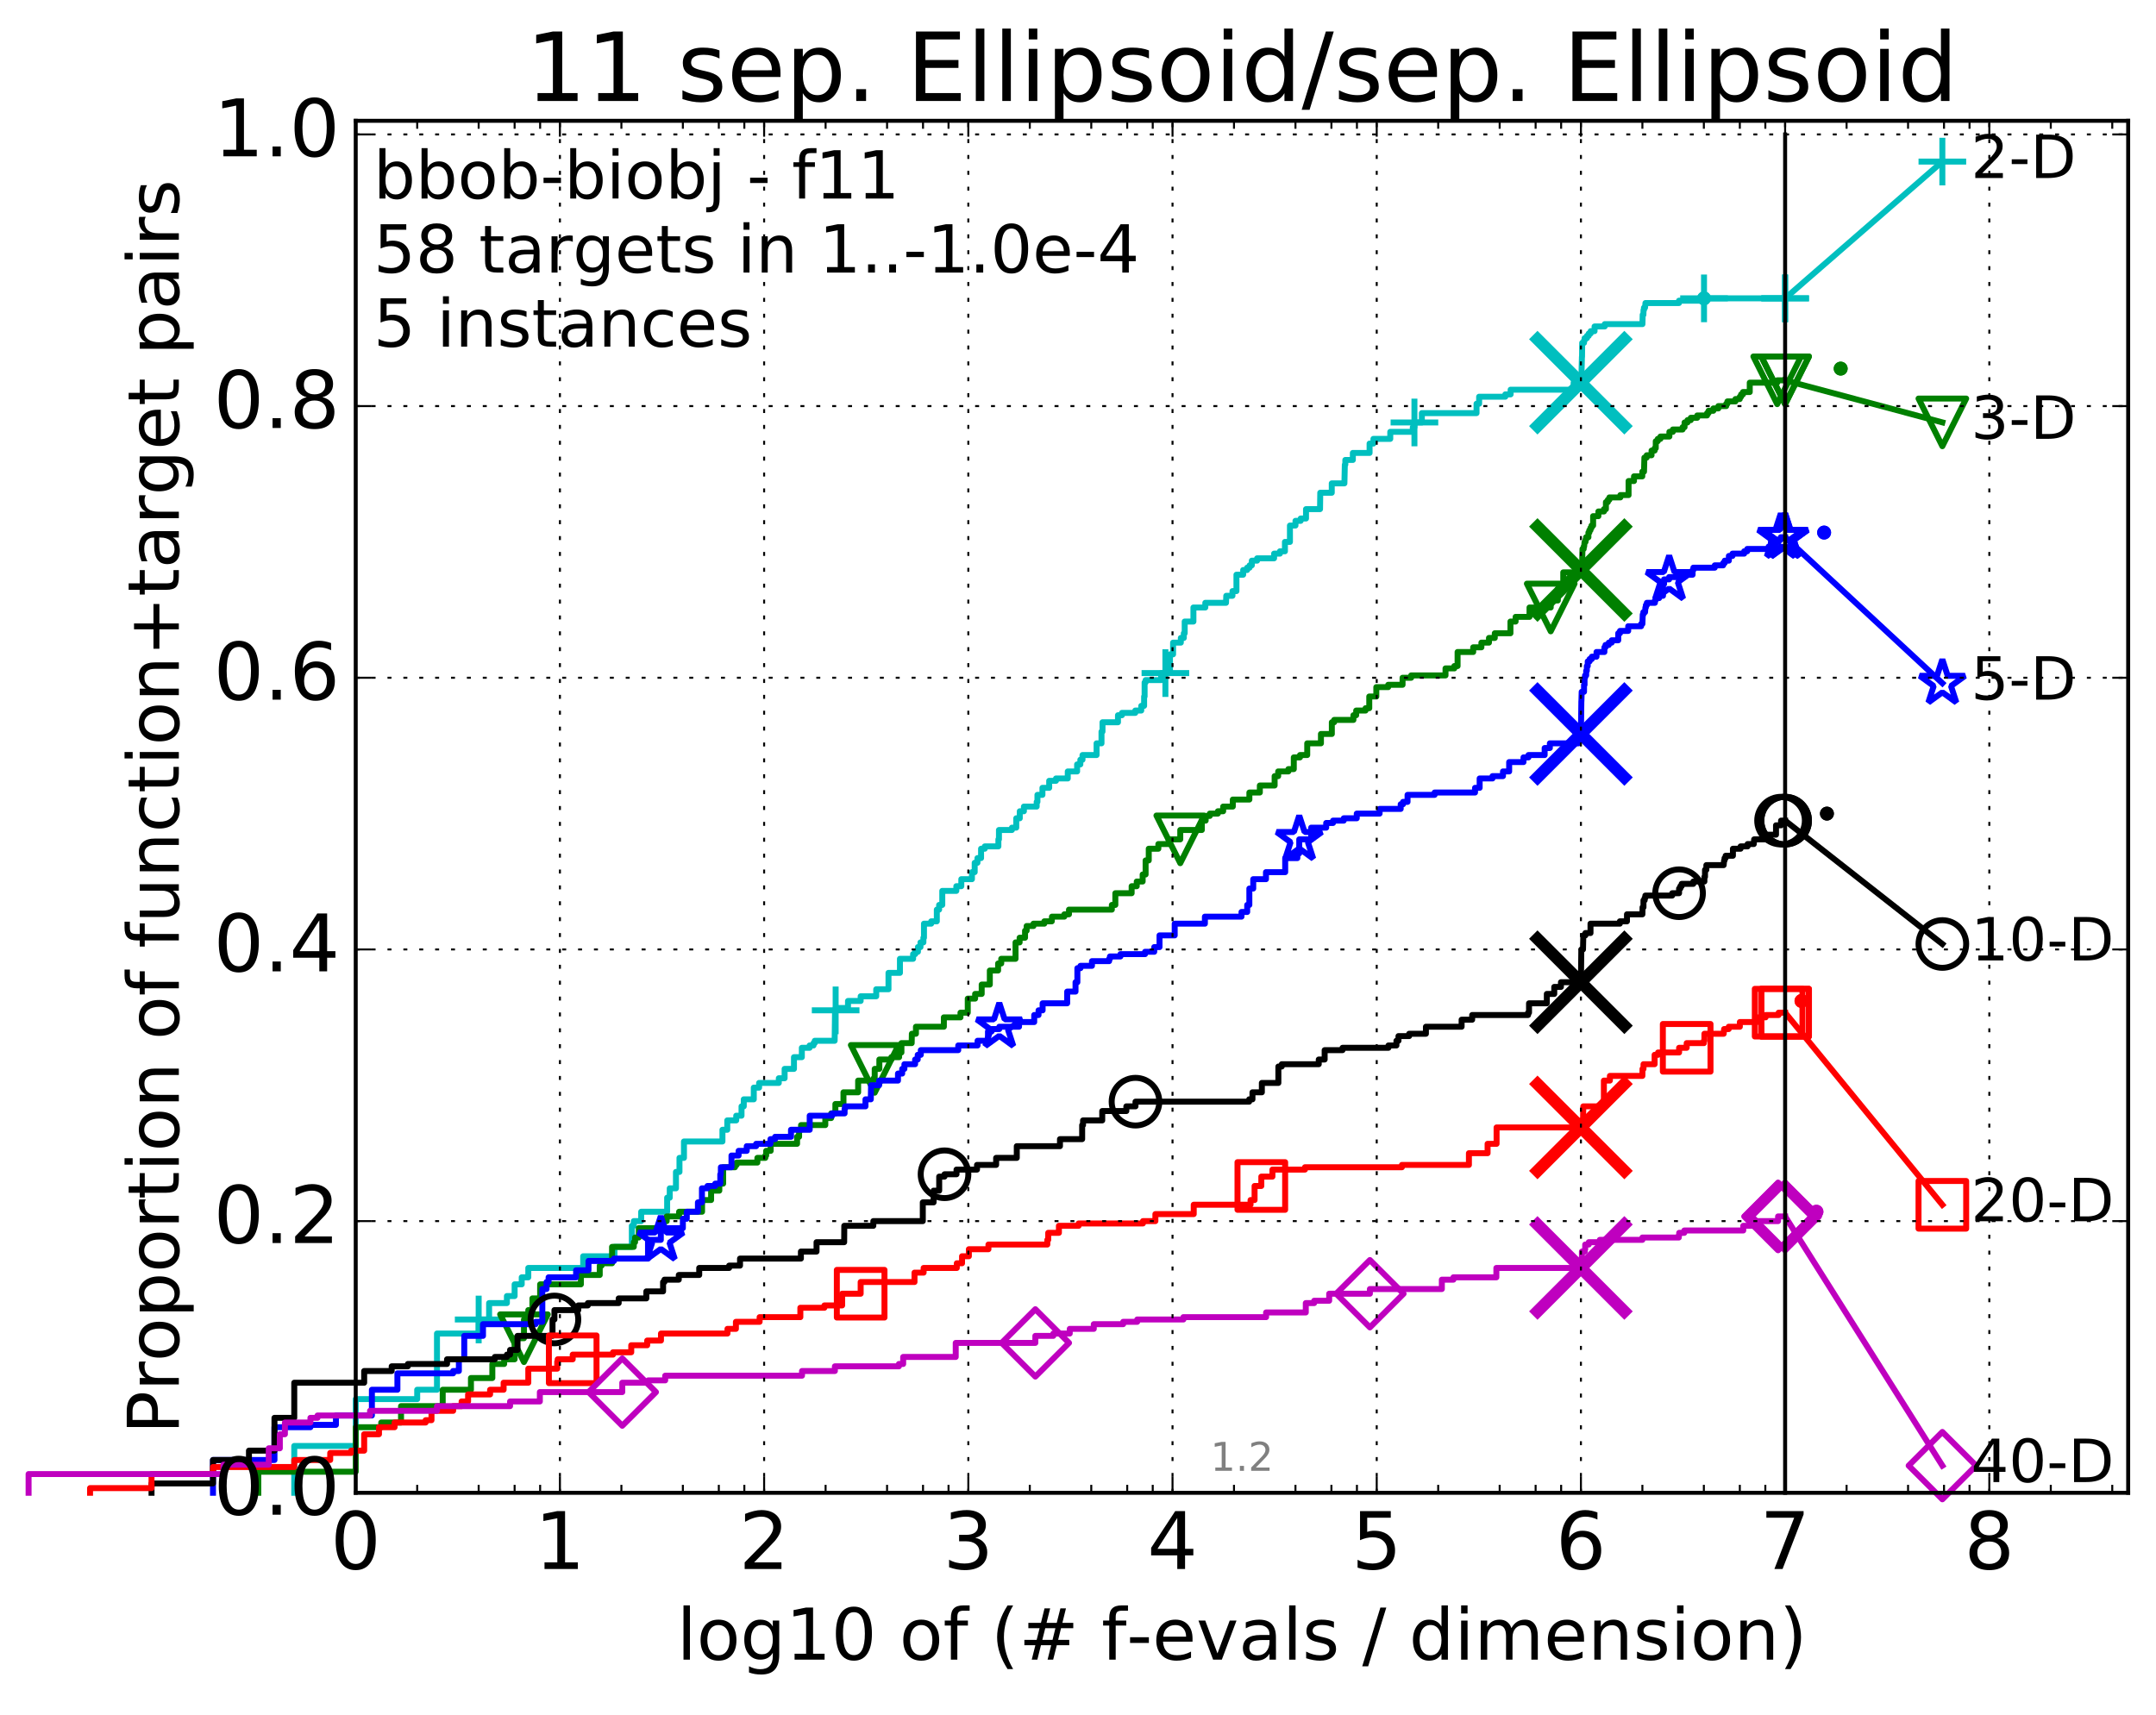 <?xml version="1.0" encoding="utf-8" standalone="no"?>
<!DOCTYPE svg PUBLIC "-//W3C//DTD SVG 1.1//EN"
  "http://www.w3.org/Graphics/SVG/1.1/DTD/svg11.dtd">
<!-- Created with matplotlib (http://matplotlib.org/) -->
<svg height="432pt" version="1.1" viewBox="0 0 543 432" width="543pt" xmlns="http://www.w3.org/2000/svg" xmlns:xlink="http://www.w3.org/1999/xlink">
 <defs>
  <style type="text/css">
*{stroke-linecap:butt;stroke-linejoin:round;stroke-miterlimit:100000;}
  </style>
 </defs>
 <g id="figure_1">
  <g id="patch_1">
   <path d="M 0 432.436 
L 543.192 432.436 
L 543.192 0 
L 0 0 
z
" style="fill:#ffffff;"/>
  </g>
  <g id="axes_1">
   <g id="patch_2">
    <path d="M 89.592 376.036 
L 535.992 376.036 
L 535.992 30.436 
L 89.592 30.436 
z
" style="fill:#ffffff;"/>
   </g>
   <g id="line2d_1">
    <defs>
     <path d="M 0 1.5 
C 0.398 1.5 0.779 1.342 1.061 1.061 
C 1.342 0.779 1.5 0.398 1.5 0 
C 1.5 -0.398 1.342 -0.779 1.061 -1.061 
C 0.779 -1.342 0.398 -1.5 0 -1.5 
C -0.398 -1.5 -0.779 -1.342 -1.061 -1.061 
C -1.342 -0.779 -1.5 -0.398 -1.5 0 
C -1.5 0.398 -1.342 0.779 -1.061 1.061 
C -0.779 1.342 -0.398 1.5 0 1.5 
z
" id="mc907d565fe" style="stroke:#00bfbf;stroke-width:0.5;"/>
    </defs>
    <g>
     <use style="fill:#00bfbf;stroke:#00bfbf;stroke-width:0.5;" x="429.165" xlink:href="#mc907d565fe" y="75.155"/>
     <use style="fill:#00bfbf;stroke:#00bfbf;stroke-width:0.5;" x="429.165" xlink:href="#mc907d565fe" y="75.155"/>
    </g>
   </g>
   <g id="line2d_2">
    <path d="M 74.11 376.036 
L 74.11 364.237 
L 89.592 364.237 
L 89.592 352.438 
L 105.073 352.438 
L 105.073 350.078 
L 110.057 350.078 
L 110.057 335.919 
L 120.555 335.919 
L 120.555 332.379 
L 123.185 332.379 
L 123.185 328.249 
L 127.667 328.249 
L 127.667 326.479 
L 129.611 326.479 
L 129.611 323.53 
L 131.399 323.53 
L 131.399 321.76 
L 133.054 321.76 
L 133.054 319.4 
L 146.88 319.4 
L 146.88 316.45 
L 154.76 316.45 
L 154.76 314.09 
L 159.132 314.09 
L 159.132 308.781 
L 159.623 308.781 
L 159.623 307.601 
L 161.486 307.601 
L 161.486 305.241 
L 168.023 305.241 
L 168.023 301.701 
L 168.679 301.701 
L 168.679 299.341 
L 170.242 299.341 
L 170.242 295.211 
L 171.13 295.211 
L 171.13 291.672 
L 172.261 291.672 
L 172.261 287.542 
L 181.951 287.542 
L 181.951 284.592 
L 183.168 284.592 
L 183.168 282.232 
L 185.42 282.232 
L 185.42 281.052 
L 186.756 281.052 
L 186.756 278.692 
L 187.325 278.692 
L 187.325 276.923 
L 189.846 276.923 
L 189.846 273.973 
L 191.185 273.973 
L 191.185 272.793 
L 196.146 272.793 
L 196.146 271.613 
L 197.611 271.613 
L 197.611 269.253 
L 199.964 269.253 
L 199.964 266.303 
L 201.947 266.303 
L 201.947 263.943 
L 203.903 263.943 
L 203.903 263.353 
L 204.884 263.353 
L 204.884 262.763 
L 205.202 262.763 
L 205.202 262.173 
L 210.211 262.173 
L 210.311 254.504 
L 210.462 254.504 
L 210.462 253.914 
L 213.574 253.914 
L 213.574 252.144 
L 216.762 252.144 
L 216.762 250.964 
L 220.683 250.964 
L 220.683 249.194 
L 223.772 249.194 
L 223.772 245.065 
L 226.655 245.065 
L 226.655 241.525 
L 229.97 241.525 
L 229.97 240.345 
L 230.504 240.345 
L 230.504 239.755 
L 231.185 239.755 
L 231.185 238.575 
L 231.826 238.575 
L 231.826 237.395 
L 232.561 237.395 
L 232.561 236.215 
L 232.709 236.215 
L 232.709 232.675 
L 234.529 232.675 
L 234.529 232.085 
L 235.943 232.085 
L 235.943 229.136 
L 236.525 229.136 
L 236.525 227.956 
L 237.318 227.956 
L 237.318 224.416 
L 240.857 224.416 
L 240.857 223.236 
L 242.112 223.236 
L 242.112 221.466 
L 244.786 221.466 
L 244.786 219.696 
L 245.482 219.696 
L 245.482 217.336 
L 246.178 217.336 
L 246.178 216.156 
L 247.086 216.156 
L 247.086 213.797 
L 248.024 213.797 
L 248.024 213.207 
L 251.448 213.207 
L 251.448 211.437 
L 251.591 211.437 
L 251.591 209.077 
L 254.858 209.077 
L 254.858 208.487 
L 255.951 208.487 
L 255.951 206.127 
L 256.838 206.127 
L 256.838 204.357 
L 257.876 204.357 
L 257.876 203.177 
L 261.093 203.177 
L 261.093 201.997 
L 261.284 201.997 
L 261.284 200.227 
L 262.544 200.227 
L 262.544 198.458 
L 264.244 198.458 
L 264.244 196.688 
L 265.954 196.688 
L 265.954 196.098 
L 268.923 196.098 
L 268.923 194.328 
L 271.276 194.328 
L 271.276 192.558 
L 272.09 192.558 
L 272.09 191.378 
L 272.633 191.378 
L 272.633 190.198 
L 276.179 190.198 
L 276.179 187.248 
L 277.419 187.248 
L 277.419 184.298 
L 277.671 184.298 
L 277.671 181.939 
L 281.568 181.939 
L 281.568 180.169 
L 282.564 180.169 
L 282.564 179.579 
L 285.924 179.579 
L 285.924 178.989 
L 287.43 178.989 
L 287.43 177.809 
L 288.151 177.809 
L 288.151 175.449 
L 288.277 175.449 
L 288.277 171.909 
L 288.529 171.909 
L 288.529 171.319 
L 292.451 171.319 
L 292.451 169.549 
L 293.511 169.549 
L 293.511 168.959 
L 294.661 168.959 
L 294.661 164.83 
L 295.448 164.83 
L 295.448 161.88 
L 297.398 161.88 
L 297.398 160.7 
L 298.149 160.7 
L 298.149 159.52 
L 298.372 159.52 
L 298.372 156.57 
L 300.57 156.57 
L 300.57 153.03 
L 303.562 153.03 
L 303.562 151.851 
L 308.777 151.851 
L 308.842 150.081 
L 310.406 150.081 
L 310.406 148.901 
L 311.405 148.901 
L 311.405 144.771 
L 313.1 144.771 
L 313.1 143.591 
L 314.093 143.591 
L 314.093 143.001 
L 314.718 143.001 
L 314.718 142.411 
L 315.279 142.411 
L 315.279 141.231 
L 316.607 141.231 
L 316.607 140.641 
L 320.886 140.641 
L 320.886 139.461 
L 322.36 139.461 
L 322.36 138.871 
L 323.617 138.871 
L 323.617 136.511 
L 324.879 136.511 
L 324.879 132.382 
L 326.273 132.382 
L 326.273 131.202 
L 327.582 131.202 
L 327.582 130.612 
L 328.927 130.612 
L 328.927 128.252 
L 332.455 128.252 
L 332.515 124.122 
L 335.412 124.122 
L 335.412 121.762 
L 338.597 121.762 
L 338.702 117.043 
L 338.828 117.043 
L 338.828 115.863 
L 340.722 115.863 
L 340.722 114.093 
L 344.937 114.093 
L 344.937 111.733 
L 345.908 111.733 
L 345.908 110.553 
L 350.146 110.553 
L 350.146 108.783 
L 355.818 108.783 
L 355.818 107.603 
L 356.233 107.603 
L 356.233 106.423 
L 358.101 106.423 
L 358.101 104.064 
L 371.873 104.064 
L 371.873 101.704 
L 372.527 101.704 
L 372.527 99.934 
L 379.116 99.934 
L 379.116 99.344 
L 380.46 99.344 
L 380.46 98.164 
L 396.328 98.164 
L 396.328 96.394 
L 398.195 96.394 
L 398.249 94.034 
L 398.309 94.034 
L 398.418 89.904 
L 398.444 89.904 
L 398.484 86.365 
L 398.943 86.365 
L 398.943 85.775 
L 399.091 85.775 
L 399.091 85.185 
L 399.678 85.185 
L 399.678 84.595 
L 400.134 84.595 
L 400.134 84.005 
L 400.624 84.005 
L 400.624 83.415 
L 401.6 83.415 
L 401.6 82.235 
L 404.163 82.235 
L 404.163 81.645 
L 413.66 81.645 
L 413.718 79.285 
L 413.902 79.285 
L 413.933 78.105 
L 414.038 78.105 
L 414.038 77.515 
L 414.307 77.515 
L 414.415 76.335 
L 422.865 76.335 
L 422.865 75.745 
L 429.165 75.745 
L 429.165 75.155 
L 449.592 75.155 
L 449.592 75.155 
" style="fill:none;stroke:#00bfbf;stroke-linecap:square;stroke-width:1.5;"/>
   </g>
   <g id="line2d_3">
    <defs>
     <path d="M -6 0 
L 6 0 
M 0 6 
L 0 -6 
" id="m45cc8ab4ea" style="stroke:#00bfbf;stroke-width:1.5;"/>
    </defs>
    <g>
     <use style="fill:none;stroke:#00bfbf;stroke-width:1.5;" x="120.555" xlink:href="#m45cc8ab4ea" y="332.379"/>
     <use style="fill:none;stroke:#00bfbf;stroke-width:1.5;" x="210.462" xlink:href="#m45cc8ab4ea" y="254.504"/>
     <use style="fill:none;stroke:#00bfbf;stroke-width:1.5;" x="293.511" xlink:href="#m45cc8ab4ea" y="169.549"/>
     <use style="fill:none;stroke:#00bfbf;stroke-width:1.5;" x="356.233" xlink:href="#m45cc8ab4ea" y="106.423"/>
     <use style="fill:none;stroke:#00bfbf;stroke-width:1.5;" x="429.165" xlink:href="#m45cc8ab4ea" y="75.155"/>
     <use style="fill:none;stroke:#00bfbf;stroke-width:1.5;" x="449.592" xlink:href="#m45cc8ab4ea" y="75.155"/>
    </g>
   </g>
   <g id="line2d_4"/>
   <g id="line2d_5">
    <path clip-path="url(#pdda0fafdb3)" d="M 398.163 96.394 
" style="fill:none;stroke:#00bfbf;stroke-linecap:square;"/>
    <defs>
     <path d="M -12 12 
L 12 -12 
M -12 -12 
L 12 12 
" id="m8ef808c78c" style="stroke:#00bfbf;stroke-width:3.0;"/>
    </defs>
    <g clip-path="url(#pdda0fafdb3)">
     <use style="fill:#00bfbf;stroke:#00bfbf;stroke-width:3.0;" x="398.163" xlink:href="#m8ef808c78c" y="96.394"/>
    </g>
   </g>
   <g id="line2d_6">
    <defs>
     <path d="M 0 1.5 
C 0.398 1.5 0.779 1.342 1.061 1.061 
C 1.342 0.779 1.5 0.398 1.5 0 
C 1.5 -0.398 1.342 -0.779 1.061 -1.061 
C 0.779 -1.342 0.398 -1.5 0 -1.5 
C -0.398 -1.5 -0.779 -1.342 -1.061 -1.061 
C -1.342 -0.779 -1.5 -0.398 -1.5 0 
C -1.5 0.398 -1.342 0.779 -1.061 1.061 
C -0.779 1.342 -0.398 1.5 0 1.5 
z
" id="m0c97d07f1f" style="stroke:#008000;stroke-width:0.5;"/>
    </defs>
    <g>
     <use style="fill:#008000;stroke:#008000;stroke-width:0.5;" x="463.586" xlink:href="#m0c97d07f1f" y="92.854"/>
     <use style="fill:#008000;stroke:#008000;stroke-width:0.5;" x="463.586" xlink:href="#m0c97d07f1f" y="92.854"/>
    </g>
   </g>
   <g id="line2d_7">
    <path d="M 65.054 376.036 
L 65.054 370.727 
L 89.592 370.727 
L 89.592 359.517 
L 96.017 359.517 
L 96.017 358.337 
L 101.001 358.337 
L 101.001 354.208 
L 111.499 354.208 
L 111.499 350.078 
L 118.611 350.078 
L 118.611 347.128 
L 123.998 347.128 
L 123.998 343.588 
L 126.98 343.588 
L 126.98 342.408 
L 129.611 342.408 
L 129.611 337.099 
L 131.964 337.099 
L 131.964 332.379 
L 133.054 332.379 
L 133.054 330.019 
L 134.093 330.019 
L 134.093 327.069 
L 136.036 327.069 
L 136.036 323.53 
L 146.3 323.53 
L 146.3 321.17 
L 151.048 321.17 
L 151.048 318.81 
L 151.518 318.81 
L 151.518 318.22 
L 154.149 318.22 
L 154.149 314.09 
L 159.623 314.09 
L 159.623 312.91 
L 159.945 312.91 
L 159.945 311.73 
L 160.882 311.73 
L 160.882 309.37 
L 166.999 309.37 
L 166.999 307.601 
L 167.911 307.601 
L 167.911 306.421 
L 171.033 306.421 
L 171.033 305.241 
L 176.818 305.241 
L 176.818 302.291 
L 179.096 302.291 
L 179.096 299.931 
L 181.163 299.931 
L 181.163 298.161 
L 182.129 298.161 
L 182.129 294.031 
L 185.112 294.031 
L 185.112 293.442 
L 185.521 293.442 
L 185.521 292.852 
L 190.748 292.852 
L 190.748 291.672 
L 192.745 291.672 
L 192.745 291.082 
L 192.964 291.082 
L 192.964 289.902 
L 194.099 289.902 
L 194.099 288.132 
L 200.748 288.132 
L 200.748 286.362 
L 201.255 286.362 
L 201.255 284.592 
L 201.752 284.592 
L 201.752 283.412 
L 207.856 283.412 
L 207.856 281.642 
L 209.337 281.642 
L 209.337 280.462 
L 210.395 280.462 
L 210.395 278.102 
L 212.433 278.102 
L 212.433 275.153 
L 216.126 275.153 
L 216.126 272.203 
L 220.043 272.203 
L 220.043 271.613 
L 220.301 271.613 
L 220.301 269.253 
L 221.468 269.253 
L 221.468 266.893 
L 224.484 266.893 
L 224.484 266.303 
L 226.452 266.303 
L 226.452 265.123 
L 227.03 265.123 
L 227.03 262.763 
L 229.613 262.763 
L 229.655 260.404 
L 230.686 260.404 
L 230.686 258.634 
L 237.718 258.634 
L 237.718 256.274 
L 241.901 256.274 
L 241.901 255.094 
L 243.735 255.094 
L 243.735 251.554 
L 245.589 251.554 
L 245.589 250.374 
L 247.244 250.374 
L 247.244 248.014 
L 249.292 248.014 
L 249.292 244.475 
L 251.377 244.475 
L 251.377 242.705 
L 252.166 242.705 
L 252.166 241.525 
L 255.768 241.525 
L 255.768 237.395 
L 256.798 237.395 
L 256.798 236.215 
L 258.162 236.215 
L 258.162 234.445 
L 258.567 234.445 
L 258.567 233.265 
L 260.285 233.265 
L 260.285 232.675 
L 263.018 232.675 
L 263.018 232.085 
L 264.899 232.085 
L 264.942 230.905 
L 268.06 230.905 
L 268.06 230.316 
L 269.229 230.316 
L 269.229 229.136 
L 280.023 229.136 
L 280.023 227.956 
L 280.904 227.956 
L 280.904 225.006 
L 285.01 225.006 
L 285.01 223.236 
L 286.298 223.236 
L 286.298 222.056 
L 287.783 222.056 
L 287.783 220.286 
L 288.527 220.286 
L 288.527 216.746 
L 289.321 216.746 
L 289.321 213.797 
L 291.739 213.797 
L 291.739 212.617 
L 294.364 212.617 
L 294.364 211.437 
L 297.255 211.437 
L 297.255 209.077 
L 302.686 209.077 
L 302.686 206.717 
L 303.655 206.717 
L 303.655 205.537 
L 304.693 205.537 
L 304.693 204.947 
L 306.729 204.947 
L 306.729 204.357 
L 308.061 204.357 
L 308.061 203.177 
L 310.491 203.177 
L 310.491 201.407 
L 314.663 201.407 
L 314.663 199.637 
L 317.298 199.637 
L 317.298 197.868 
L 321.022 197.868 
L 321.022 195.508 
L 321.917 195.508 
L 321.917 194.328 
L 324.483 194.328 
L 324.483 193.738 
L 325.85 193.738 
L 325.85 190.788 
L 327.409 190.788 
L 327.409 190.198 
L 329.233 190.198 
L 329.233 187.248 
L 332.687 187.248 
L 332.687 184.888 
L 335.431 184.888 
L 335.431 181.939 
L 336.013 181.939 
L 336.013 181.349 
L 340.865 181.349 
L 340.865 180.169 
L 341.563 180.169 
L 341.563 178.989 
L 343.921 178.989 
L 343.921 178.399 
L 344.857 178.399 
L 344.857 175.449 
L 346.631 175.449 
L 346.631 173.089 
L 349.624 173.089 
L 349.624 172.499 
L 353.243 172.499 
L 353.243 170.729 
L 355.409 170.729 
L 355.409 170.139 
L 364.061 170.139 
L 364.061 168.369 
L 366.281 168.369 
L 366.281 167.78 
L 367.101 167.78 
L 367.101 164.24 
L 371.033 164.24 
L 371.033 163.06 
L 373.099 163.06 
L 373.099 161.88 
L 375.006 161.88 
L 375.006 160.7 
L 376.47 160.7 
L 376.47 159.52 
L 380.414 159.52 
L 380.414 156.57 
L 381.715 156.57 
L 381.715 155.39 
L 385.217 155.39 
L 385.217 153.03 
L 390.557 153.03 
L 390.557 151.261 
L 392.354 151.261 
L 392.354 148.311 
L 393.714 148.311 
L 393.714 144.181 
L 398.114 144.181 
L 398.203 143.001 
L 398.275 143.001 
L 398.275 141.821 
L 398.472 141.821 
L 398.555 138.281 
L 398.859 138.281 
L 398.859 137.691 
L 398.973 137.691 
L 399.084 136.511 
L 399.323 136.511 
L 399.323 135.922 
L 399.471 135.922 
L 399.471 135.332 
L 400.05 135.332 
L 400.05 134.152 
L 400.282 134.152 
L 400.282 133.562 
L 400.571 133.562 
L 400.571 132.972 
L 400.834 132.972 
L 400.834 132.382 
L 401.235 132.382 
L 401.235 130.022 
L 402.561 130.022 
L 402.561 128.842 
L 403.968 128.842 
L 403.968 128.252 
L 404.458 128.252 
L 404.458 126.482 
L 404.942 126.482 
L 404.942 125.892 
L 405.334 125.892 
L 405.334 125.302 
L 408.097 125.302 
L 408.097 124.712 
L 410.164 124.712 
L 410.164 121.172 
L 411.531 121.172 
L 411.531 119.993 
L 413.62 119.993 
L 413.62 118.813 
L 414.053 118.813 
L 414.149 115.273 
L 414.729 115.273 
L 414.729 114.683 
L 415.952 114.683 
L 415.952 113.503 
L 416.735 113.503 
L 416.735 112.913 
L 417.013 112.913 
L 417.013 111.143 
L 417.517 111.143 
L 417.517 110.553 
L 418.193 110.553 
L 418.193 109.963 
L 420.442 109.963 
L 420.442 108.783 
L 421.314 108.783 
L 421.314 108.193 
L 423.772 108.193 
L 423.772 107.603 
L 424.265 107.603 
L 424.265 106.423 
L 425.002 106.423 
L 425.002 105.833 
L 425.834 105.833 
L 425.834 105.243 
L 427.454 105.243 
L 427.454 104.654 
L 429.935 104.654 
L 429.935 104.064 
L 430.31 104.064 
L 430.31 103.474 
L 431.516 103.474 
L 431.516 102.884 
L 432.782 102.884 
L 432.782 102.294 
L 434.759 102.294 
L 434.759 101.704 
L 435.062 101.704 
L 435.062 101.114 
L 437.081 101.114 
L 437.081 100.524 
L 438.174 100.524 
L 438.174 99.934 
L 438.508 99.934 
L 438.508 99.344 
L 438.978 99.344 
L 438.978 98.754 
L 440.685 98.754 
L 440.685 96.394 
L 447.601 96.394 
L 447.601 95.804 
L 449.592 95.804 
L 449.592 95.804 
" style="fill:none;stroke:#008000;stroke-linecap:square;stroke-width:1.5;"/>
   </g>
   <g id="line2d_8">
    <defs>
     <path d="M -0 6 
L 6 -6 
L -6 -6 
z
" id="mb5b2aa56f1" style="stroke:#008000;stroke-linejoin:miter;stroke-width:1.5;"/>
    </defs>
    <g>
     <use style="fill:none;stroke:#008000;stroke-linejoin:miter;stroke-width:1.5;" x="131.964" xlink:href="#mb5b2aa56f1" y="337.099"/>
     <use style="fill:none;stroke:#008000;stroke-linejoin:miter;stroke-width:1.5;" x="220.301" xlink:href="#mb5b2aa56f1" y="269.253"/>
     <use style="fill:none;stroke:#008000;stroke-linejoin:miter;stroke-width:1.5;" x="297.255" xlink:href="#mb5b2aa56f1" y="211.437"/>
     <use style="fill:none;stroke:#008000;stroke-linejoin:miter;stroke-width:1.5;" x="390.557" xlink:href="#mb5b2aa56f1" y="153.03"/>
     <use style="fill:none;stroke:#008000;stroke-linejoin:miter;stroke-width:1.5;" x="447.601" xlink:href="#mb5b2aa56f1" y="95.804"/>
     <use style="fill:none;stroke:#008000;stroke-linejoin:miter;stroke-width:1.5;" x="449.592" xlink:href="#mb5b2aa56f1" y="95.804"/>
    </g>
   </g>
   <g id="line2d_9"/>
   <g id="line2d_10">
    <path clip-path="url(#pdda0fafdb3)" d="M 398.163 143.591 
" style="fill:none;stroke:#008000;stroke-linecap:square;"/>
    <defs>
     <path d="M -12 12 
L 12 -12 
M -12 -12 
L 12 12 
" id="m2494166bc3" style="stroke:#008000;stroke-width:3.0;"/>
    </defs>
    <g clip-path="url(#pdda0fafdb3)">
     <use style="fill:#008000;stroke:#008000;stroke-width:3.0;" x="398.163" xlink:href="#m2494166bc3" y="143.591"/>
    </g>
   </g>
   <g id="line2d_11">
    <defs>
     <path d="M 0 1.5 
C 0.398 1.5 0.779 1.342 1.061 1.061 
C 1.342 0.779 1.5 0.398 1.5 0 
C 1.5 -0.398 1.342 -0.779 1.061 -1.061 
C 0.779 -1.342 0.398 -1.5 0 -1.5 
C -0.398 -1.5 -0.779 -1.342 -1.061 -1.061 
C -1.342 -0.779 -1.5 -0.398 -1.5 0 
C -1.5 0.398 -1.342 0.779 -1.061 1.061 
C -0.779 1.342 -0.398 1.5 0 1.5 
z
" id="m51d9814979" style="stroke:#0000ff;stroke-width:0.5;"/>
    </defs>
    <g>
     <use style="fill:#0000ff;stroke:#0000ff;stroke-width:0.5;" x="459.414" xlink:href="#m51d9814979" y="134.152"/>
     <use style="fill:#0000ff;stroke:#0000ff;stroke-width:0.5;" x="459.414" xlink:href="#m51d9814979" y="134.152"/>
    </g>
   </g>
   <g id="line2d_12">
    <path d="M 53.645 376.036 
L 53.645 367.777 
L 69.126 367.777 
L 69.126 359.517 
L 78.182 359.517 
L 78.182 358.927 
L 84.608 358.927 
L 84.608 356.567 
L 93.664 356.567 
L 93.664 350.078 
L 100.089 350.078 
L 100.089 345.948 
L 114.129 345.948 
L 114.129 345.358 
L 115.571 345.358 
L 115.571 342.408 
L 116.925 342.408 
L 116.925 336.509 
L 121.644 336.509 
L 121.644 333.559 
L 134.891 333.559 
L 134.891 332.969 
L 136.588 332.969 
L 136.588 324.71 
L 137.652 324.71 
L 137.652 322.94 
L 138.165 322.94 
L 138.165 321.76 
L 145.092 321.76 
L 145.092 319.99 
L 148.214 319.99 
L 148.214 317.63 
L 154.639 317.63 
L 154.639 317.04 
L 163.205 317.04 
L 163.205 312.32 
L 166.434 312.32 
L 166.434 309.37 
L 171.983 309.37 
L 171.983 307.011 
L 172.966 307.011 
L 172.966 305.241 
L 175.775 305.241 
L 175.775 302.881 
L 176.788 302.881 
L 176.788 299.341 
L 178.184 299.341 
L 178.184 298.751 
L 180.128 298.751 
L 180.128 298.161 
L 181.409 298.161 
L 181.409 295.801 
L 181.555 295.801 
L 181.555 294.031 
L 184.226 294.031 
L 184.226 291.082 
L 186.023 291.082 
L 186.023 289.902 
L 188.071 289.902 
L 188.071 288.722 
L 190.44 288.722 
L 190.44 288.132 
L 194.043 288.132 
L 194.043 286.952 
L 195.218 286.952 
L 195.218 286.362 
L 199.218 286.362 
L 199.218 284.592 
L 203.93 284.592 
L 203.93 281.052 
L 209.587 281.052 
L 209.587 280.462 
L 212.717 280.462 
L 212.717 279.282 
L 212.843 279.282 
L 212.843 278.692 
L 217.977 278.692 
L 217.977 276.923 
L 219.317 276.923 
L 219.384 273.383 
L 221.416 273.383 
L 221.416 272.203 
L 226.161 272.203 
L 226.161 270.433 
L 227.222 270.433 
L 227.222 269.253 
L 227.78 269.253 
L 227.78 268.073 
L 230.476 268.073 
L 230.476 266.893 
L 231.133 266.893 
L 231.133 265.713 
L 231.91 265.713 
L 231.91 264.533 
L 241.34 264.533 
L 241.34 263.353 
L 246.208 263.353 
L 246.208 262.173 
L 248.826 262.173 
L 248.826 259.814 
L 249.754 259.814 
L 249.754 259.224 
L 251.681 259.224 
L 251.681 258.634 
L 256.653 258.634 
L 256.653 257.454 
L 260.474 257.454 
L 260.474 255.684 
L 261.563 255.684 
L 261.563 254.504 
L 262.589 254.504 
L 262.589 252.734 
L 268.777 252.734 
L 268.777 249.784 
L 270.876 249.784 
L 270.876 247.424 
L 271.342 247.424 
L 271.342 243.885 
L 272.119 243.885 
L 272.119 243.295 
L 275.016 243.295 
L 275.016 242.115 
L 279.339 242.115 
L 279.339 241.525 
L 279.548 241.525 
L 279.548 240.935 
L 282.188 240.935 
L 282.188 240.345 
L 288.393 240.345 
L 288.393 239.755 
L 290.703 239.755 
L 290.703 238.575 
L 292.031 238.575 
L 292.031 235.625 
L 295.854 235.625 
L 295.854 232.675 
L 303.461 232.675 
L 303.461 230.905 
L 312.68 230.905 
L 312.68 229.726 
L 314.115 229.726 
L 314.115 227.956 
L 314.656 227.956 
L 314.656 223.826 
L 315.634 223.826 
L 315.634 221.466 
L 318.842 221.466 
L 318.842 219.696 
L 323.683 219.696 
L 323.683 216.156 
L 326.748 216.156 
L 326.748 214.977 
L 327.22 214.977 
L 327.22 211.437 
L 330.232 211.437 
L 330.232 208.487 
L 334.008 208.487 
L 334.008 207.307 
L 335.734 207.307 
L 335.734 206.717 
L 338.43 206.717 
L 338.43 206.127 
L 341.707 206.127 
L 341.707 204.947 
L 347.461 204.947 
L 347.461 203.767 
L 352.773 203.767 
L 352.773 202.587 
L 353.363 202.587 
L 353.363 201.997 
L 354.499 201.997 
L 354.499 200.227 
L 361.318 200.227 
L 361.318 199.637 
L 371.497 199.637 
L 371.497 198.458 
L 372.657 198.458 
L 372.657 196.098 
L 375.892 196.098 
L 375.892 195.508 
L 378.533 195.508 
L 378.533 194.328 
L 380.091 194.328 
L 380.091 191.968 
L 383.701 191.968 
L 383.701 190.788 
L 384.95 190.788 
L 384.95 190.198 
L 389.029 190.198 
L 389.029 188.428 
L 390.34 188.428 
L 390.34 187.248 
L 397.527 187.248 
L 397.527 184.888 
L 398.165 184.888 
L 398.273 176.629 
L 398.287 176.629 
L 398.355 174.269 
L 398.945 174.269 
L 398.945 172.499 
L 399.076 172.499 
L 399.076 170.729 
L 399.205 170.729 
L 399.205 170.139 
L 399.488 170.139 
L 399.488 168.959 
L 399.652 168.959 
L 399.652 167.78 
L 399.879 167.78 
L 399.879 166.6 
L 400.359 166.6 
L 400.359 166.01 
L 400.913 166.01 
L 400.913 165.42 
L 402.088 165.42 
L 402.088 164.24 
L 404.075 164.24 
L 404.075 163.06 
L 404.35 163.06 
L 404.35 162.47 
L 405.177 162.47 
L 405.177 161.88 
L 405.92 161.88 
L 405.92 161.29 
L 407.564 161.29 
L 407.564 159.52 
L 408.001 159.52 
L 408.001 158.93 
L 410.074 158.93 
L 410.074 157.75 
L 413.329 157.75 
L 413.329 157.16 
L 413.65 157.16 
L 413.735 154.8 
L 413.886 154.8 
L 413.886 154.21 
L 414.317 154.21 
L 414.402 153.03 
L 414.519 153.03 
L 414.519 152.44 
L 414.77 152.44 
L 414.77 151.851 
L 416.796 151.851 
L 416.796 151.261 
L 416.952 151.261 
L 416.952 150.671 
L 417.858 150.671 
L 417.858 150.081 
L 418.836 150.081 
L 418.836 147.131 
L 419.101 147.131 
L 419.101 145.951 
L 420.385 145.951 
L 420.385 145.361 
L 423.681 145.361 
L 423.681 144.771 
L 426.292 144.771 
L 426.292 143.591 
L 426.482 143.591 
L 426.482 143.001 
L 431.872 143.001 
L 431.872 142.411 
L 433.984 142.411 
L 433.984 141.821 
L 434.381 141.821 
L 434.381 141.231 
L 435.424 141.231 
L 435.424 140.051 
L 436.333 140.051 
L 436.333 139.461 
L 439.283 139.461 
L 439.283 138.871 
L 440.05 138.871 
L 440.05 138.281 
L 445.438 138.281 
L 445.438 137.691 
L 446.023 137.691 
L 446.023 136.511 
L 447.978 136.511 
L 447.978 135.922 
L 448.501 135.922 
L 448.501 135.332 
L 449.592 135.332 
L 449.592 135.332 
" style="fill:none;stroke:#0000ff;stroke-linecap:square;stroke-width:1.5;"/>
   </g>
   <g id="line2d_13">
    <defs>
     <path d="M 0 -6 
L -1.347 -1.854 
L -5.706 -1.854 
L -2.18 0.708 
L -3.527 4.854 
L -0 2.292 
L 3.527 4.854 
L 2.18 0.708 
L 5.706 -1.854 
L 1.347 -1.854 
z
" id="m8d96d463ce" style="stroke:#0000ff;stroke-linejoin:bevel;stroke-width:1.5;"/>
    </defs>
    <g>
     <use style="fill:none;stroke:#0000ff;stroke-linejoin:bevel;stroke-width:1.5;" x="166.434" xlink:href="#m8d96d463ce" y="312.32"/>
     <use style="fill:none;stroke:#0000ff;stroke-linejoin:bevel;stroke-width:1.5;" x="251.681" xlink:href="#m8d96d463ce" y="258.634"/>
     <use style="fill:none;stroke:#0000ff;stroke-linejoin:bevel;stroke-width:1.5;" x="327.22" xlink:href="#m8d96d463ce" y="211.437"/>
     <use style="fill:none;stroke:#0000ff;stroke-linejoin:bevel;stroke-width:1.5;" x="420.385" xlink:href="#m8d96d463ce" y="145.951"/>
     <use style="fill:none;stroke:#0000ff;stroke-linejoin:bevel;stroke-width:1.5;" x="448.501" xlink:href="#m8d96d463ce" y="135.332"/>
     <use style="fill:none;stroke:#0000ff;stroke-linejoin:bevel;stroke-width:1.5;" x="449.592" xlink:href="#m8d96d463ce" y="135.332"/>
    </g>
   </g>
   <g id="line2d_14"/>
   <g id="line2d_15">
    <path clip-path="url(#pdda0fafdb3)" d="M 398.163 184.888 
" style="fill:none;stroke:#0000ff;stroke-linecap:square;"/>
    <defs>
     <path d="M -12 12 
L 12 -12 
M -12 -12 
L 12 12 
" id="ma872c742af" style="stroke:#0000ff;stroke-width:3.0;"/>
    </defs>
    <g clip-path="url(#pdda0fafdb3)">
     <use style="fill:#0000ff;stroke:#0000ff;stroke-width:3.0;" x="398.163" xlink:href="#ma872c742af" y="184.888"/>
    </g>
   </g>
   <g id="line2d_16">
    <defs>
     <path d="M 0 1.5 
C 0.398 1.5 0.779 1.342 1.061 1.061 
C 1.342 0.779 1.5 0.398 1.5 0 
C 1.5 -0.398 1.342 -0.779 1.061 -1.061 
C 0.779 -1.342 0.398 -1.5 0 -1.5 
C -0.398 -1.5 -0.779 -1.342 -1.061 -1.061 
C -1.342 -0.779 -1.5 -0.398 -1.5 0 
C -1.5 0.398 -1.342 0.779 -1.061 1.061 
C -0.779 1.342 -0.398 1.5 0 1.5 
z
" id="mdccd7fa651" style="stroke:#000000;stroke-width:0.5;"/>
    </defs>
    <g>
     <use style="stroke:#000000;stroke-width:0.5;" x="460.124" xlink:href="#mdccd7fa651" y="204.947"/>
     <use style="stroke:#000000;stroke-width:0.5;" x="460.124" xlink:href="#mdccd7fa651" y="204.947"/>
    </g>
   </g>
   <g id="line2d_17">
    <path d="M 38.163 376.036 
L 38.163 373.676 
L 53.645 373.676 
L 53.645 367.777 
L 62.701 367.777 
L 62.701 365.417 
L 69.126 365.417 
L 69.126 357.157 
L 74.11 357.157 
L 74.11 348.308 
L 91.72 348.308 
L 91.72 345.358 
L 98.648 345.358 
L 98.648 344.178 
L 102.72 344.178 
L 102.72 343.588 
L 112.588 343.588 
L 112.588 342.408 
L 124.627 342.408 
L 124.627 341.818 
L 127.667 341.818 
L 127.667 341.228 
L 128.465 341.228 
L 128.465 340.049 
L 130.343 340.049 
L 130.343 336.509 
L 139.158 336.509 
L 139.158 332.379 
L 139.638 332.379 
L 139.638 330.019 
L 145.644 330.019 
L 145.644 328.839 
L 148.052 328.839 
L 148.052 328.249 
L 155.821 328.249 
L 155.821 327.069 
L 162.787 327.069 
L 162.787 325.299 
L 166.999 325.299 
L 166.999 322.94 
L 167.346 322.94 
L 167.346 322.35 
L 170.955 322.35 
L 170.955 321.17 
L 176.102 321.17 
L 176.102 319.4 
L 183.637 319.4 
L 183.637 318.81 
L 186.378 318.81 
L 186.378 317.04 
L 201.712 317.04 
L 201.712 315.27 
L 205.651 315.27 
L 205.651 312.91 
L 212.608 312.91 
L 212.636 308.781 
L 219.952 308.781 
L 219.952 307.601 
L 232.412 307.601 
L 232.412 302.881 
L 235.132 302.881 
L 235.132 299.931 
L 236.543 299.931 
L 236.543 296.391 
L 237.883 296.391 
L 237.883 295.801 
L 240.905 295.801 
L 240.905 294.621 
L 246.067 294.621 
L 246.067 293.442 
L 250.883 293.442 
L 250.883 291.672 
L 256.081 291.672 
L 256.081 288.722 
L 266.96 288.722 
L 266.96 286.952 
L 272.547 286.952 
L 272.547 283.412 
L 272.771 283.412 
L 272.771 282.232 
L 277.604 282.232 
L 277.604 279.872 
L 283.675 279.872 
L 283.675 278.692 
L 285.98 278.692 
L 285.98 277.513 
L 314.612 277.513 
L 314.612 276.923 
L 315.44 276.923 
L 315.44 275.153 
L 317.805 275.153 
L 317.805 272.793 
L 321.965 272.793 
L 321.965 268.663 
L 322.82 268.663 
L 322.82 268.073 
L 332.137 268.073 
L 332.137 266.893 
L 333.622 266.893 
L 333.622 264.533 
L 338.122 264.533 
L 338.122 263.943 
L 349.688 263.943 
L 349.688 263.353 
L 351.698 263.353 
L 351.698 262.173 
L 352.214 262.173 
L 352.214 260.994 
L 354.902 260.994 
L 354.902 260.404 
L 359.125 260.404 
L 359.125 258.634 
L 368.116 258.634 
L 368.116 256.864 
L 370.773 256.864 
L 370.773 255.684 
L 384.86 255.684 
L 384.86 255.094 
L 385.095 255.094 
L 385.095 252.734 
L 389.576 252.734 
L 389.576 250.374 
L 391.448 250.374 
L 391.448 248.604 
L 393.13 248.604 
L 393.13 247.424 
L 398.163 247.424 
L 398.264 239.165 
L 398.687 239.165 
L 398.766 235.625 
L 399.296 235.625 
L 399.296 235.035 
L 400.577 235.035 
L 400.577 232.675 
L 407.969 232.675 
L 407.969 232.085 
L 409.761 232.085 
L 409.761 230.316 
L 413.651 230.316 
L 413.685 228.546 
L 413.918 228.546 
L 413.918 226.776 
L 414.218 226.776 
L 414.218 226.186 
L 414.391 226.186 
L 414.391 225.596 
L 421.146 225.596 
L 421.146 225.006 
L 422.883 225.006 
L 422.883 223.826 
L 423.201 223.826 
L 423.201 223.236 
L 423.535 223.236 
L 423.535 222.646 
L 426.468 222.646 
L 426.468 222.056 
L 429.263 222.056 
L 429.263 220.876 
L 429.415 220.876 
L 429.415 219.106 
L 429.755 219.106 
L 429.755 217.926 
L 434.115 217.926 
L 434.22 216.746 
L 434.341 216.746 
L 434.341 216.156 
L 434.614 216.156 
L 434.614 215.566 
L 436.446 215.566 
L 436.446 213.797 
L 438.375 213.797 
L 438.375 213.207 
L 440.145 213.207 
L 440.145 212.617 
L 441.704 212.617 
L 441.791 211.437 
L 444.676 211.437 
L 444.676 210.847 
L 444.924 210.847 
L 444.924 210.257 
L 447.299 210.257 
L 447.299 207.897 
L 448.566 207.897 
L 448.566 206.717 
L 449.592 206.717 
L 449.592 206.717 
" style="fill:none;stroke:#000000;stroke-linecap:square;stroke-width:1.5;"/>
   </g>
   <g id="line2d_18">
    <defs>
     <path d="M 0 6 
C 1.591 6 3.117 5.368 4.243 4.243 
C 5.368 3.117 6 1.591 6 0 
C 6 -1.591 5.368 -3.117 4.243 -4.243 
C 3.117 -5.368 1.591 -6 0 -6 
C -1.591 -6 -3.117 -5.368 -4.243 -4.243 
C -5.368 -3.117 -6 -1.591 -6 0 
C -6 1.591 -5.368 3.117 -4.243 4.243 
C -3.117 5.368 -1.591 6 0 6 
z
" id="m38daa564b7" style="stroke:#000000;stroke-width:1.5;"/>
    </defs>
    <g>
     <use style="fill:none;stroke:#000000;stroke-width:1.5;" x="139.638" xlink:href="#m38daa564b7" y="332.379"/>
     <use style="fill:none;stroke:#000000;stroke-width:1.5;" x="237.883" xlink:href="#m38daa564b7" y="295.801"/>
     <use style="fill:none;stroke:#000000;stroke-width:1.5;" x="285.98" xlink:href="#m38daa564b7" y="277.513"/>
     <use style="fill:none;stroke:#000000;stroke-width:1.5;" x="422.883" xlink:href="#m38daa564b7" y="225.006"/>
     <use style="fill:none;stroke:#000000;stroke-width:1.5;" x="448.566" xlink:href="#m38daa564b7" y="206.717"/>
     <use style="fill:none;stroke:#000000;stroke-width:1.5;" x="449.592" xlink:href="#m38daa564b7" y="206.717"/>
    </g>
   </g>
   <g id="line2d_19"/>
   <g id="line2d_20">
    <path clip-path="url(#pdda0fafdb3)" d="M 398.163 247.424 
" style="fill:none;stroke:#000000;stroke-linecap:square;"/>
    <defs>
     <path d="M -12 12 
L 12 -12 
M -12 -12 
L 12 12 
" id="m63260ea2ee" style="stroke:#000000;stroke-width:3.0;"/>
    </defs>
    <g clip-path="url(#pdda0fafdb3)">
     <use style="stroke:#000000;stroke-width:3.0;" x="398.163" xlink:href="#m63260ea2ee" y="247.424"/>
    </g>
   </g>
   <g id="line2d_21">
    <defs>
     <path d="M 0 1.5 
C 0.398 1.5 0.779 1.342 1.061 1.061 
C 1.342 0.779 1.5 0.398 1.5 0 
C 1.5 -0.398 1.342 -0.779 1.061 -1.061 
C 0.779 -1.342 0.398 -1.5 0 -1.5 
C -0.398 -1.5 -0.779 -1.342 -1.061 -1.061 
C -1.342 -0.779 -1.5 -0.398 -1.5 0 
C -1.5 0.398 -1.342 0.779 -1.061 1.061 
C -0.779 1.342 -0.398 1.5 0 1.5 
z
" id="m934a14baa9" style="stroke:#ff0000;stroke-width:0.5;"/>
    </defs>
    <g>
     <use style="fill:#ff0000;stroke:#ff0000;stroke-width:0.5;" x="453.711" xlink:href="#m934a14baa9" y="252.144"/>
     <use style="fill:#ff0000;stroke:#ff0000;stroke-width:0.5;" x="453.711" xlink:href="#m934a14baa9" y="252.144"/>
    </g>
   </g>
   <g id="line2d_22">
    <path d="M 22.682 376.036 
L 22.682 374.856 
L 38.163 374.856 
L 38.163 371.317 
L 53.645 371.317 
L 53.645 369.547 
L 74.11 369.547 
L 74.11 367.777 
L 83.166 367.777 
L 83.166 366.007 
L 88.446 366.007 
L 88.446 365.417 
L 91.72 365.417 
L 91.72 361.287 
L 95.452 361.287 
L 95.452 359.517 
L 99.38 359.517 
L 99.38 358.337 
L 107.202 358.337 
L 107.202 357.747 
L 108.675 357.747 
L 108.675 355.388 
L 114.129 355.388 
L 114.129 354.208 
L 116.258 354.208 
L 116.258 353.028 
L 117.889 353.028 
L 117.889 351.258 
L 123.432 351.258 
L 123.432 350.078 
L 126.84 350.078 
L 126.84 348.308 
L 133.054 348.308 
L 133.054 344.768 
L 140.34 344.768 
L 140.34 342.998 
L 140.455 342.998 
L 140.455 342.408 
L 144.239 342.408 
L 144.239 341.228 
L 154.395 341.228 
L 154.395 340.639 
L 158.983 340.639 
L 158.983 338.869 
L 162.997 338.869 
L 162.997 337.689 
L 166.47 337.689 
L 166.47 335.919 
L 183.219 335.919 
L 183.219 334.739 
L 185.343 334.739 
L 185.343 332.969 
L 191.315 332.969 
L 191.315 331.789 
L 201.572 331.789 
L 201.572 329.429 
L 207.627 329.429 
L 207.627 328.839 
L 212.1 328.839 
L 212.1 325.889 
L 216.762 325.889 
L 216.762 322.94 
L 230.323 322.94 
L 230.323 320.58 
L 232.62 320.58 
L 232.62 319.4 
L 240.978 319.4 
L 240.978 318.22 
L 242.296 318.22 
L 242.296 316.45 
L 244.017 316.45 
L 244.017 314.68 
L 248.947 314.68 
L 248.947 313.5 
L 263.776 313.5 
L 263.776 312.32 
L 263.999 312.32 
L 263.999 310.55 
L 266.693 310.55 
L 266.693 308.781 
L 271.66 308.781 
L 271.66 308.191 
L 287.861 308.191 
L 287.861 307.601 
L 290.989 307.601 
L 290.989 305.831 
L 300.648 305.831 
L 300.648 303.471 
L 314.957 303.471 
L 314.957 302.291 
L 315.973 302.291 
L 315.973 298.751 
L 317.67 298.751 
L 317.67 296.391 
L 320.47 296.391 
L 320.47 294.621 
L 328.662 294.621 
L 328.662 294.031 
L 353.082 294.031 
L 353.082 293.442 
L 369.955 293.442 
L 369.955 290.492 
L 374.659 290.492 
L 374.659 288.132 
L 376.923 288.132 
L 376.923 284.002 
L 398.166 284.002 
L 398.217 282.232 
L 398.695 282.232 
L 398.763 278.692 
L 403.726 278.692 
L 403.726 277.513 
L 403.946 277.513 
L 403.946 272.203 
L 405.46 272.203 
L 405.46 271.023 
L 413.646 271.023 
L 413.672 269.253 
L 413.925 269.253 
L 413.925 268.073 
L 416.723 268.073 
L 416.723 265.713 
L 417.589 265.713 
L 417.589 265.123 
L 422.888 265.123 
L 422.888 263.943 
L 424.799 263.943 
L 424.799 262.763 
L 429.14 262.763 
L 429.14 262.173 
L 429.267 262.173 
L 429.267 260.404 
L 434.121 260.404 
L 434.223 259.224 
L 435.393 259.224 
L 435.393 258.634 
L 438.191 258.634 
L 438.191 257.454 
L 442.549 257.454 
L 442.549 256.274 
L 444.678 256.274 
L 444.678 255.684 
L 447.96 255.684 
L 447.96 255.094 
L 449.592 255.094 
L 449.592 255.094 
" style="fill:none;stroke:#ff0000;stroke-linecap:square;stroke-width:1.5;"/>
   </g>
   <g id="line2d_23">
    <defs>
     <path d="M -6 6 
L 6 6 
L 6 -6 
L -6 -6 
z
" id="m42044868cb" style="stroke:#ff0000;stroke-linejoin:miter;stroke-width:1.5;"/>
    </defs>
    <g>
     <use style="fill:none;stroke:#ff0000;stroke-linejoin:miter;stroke-width:1.5;" x="144.239" xlink:href="#m42044868cb" y="342.408"/>
     <use style="fill:none;stroke:#ff0000;stroke-linejoin:miter;stroke-width:1.5;" x="216.762" xlink:href="#m42044868cb" y="325.889"/>
     <use style="fill:none;stroke:#ff0000;stroke-linejoin:miter;stroke-width:1.5;" x="317.67" xlink:href="#m42044868cb" y="298.751"/>
     <use style="fill:none;stroke:#ff0000;stroke-linejoin:miter;stroke-width:1.5;" x="424.799" xlink:href="#m42044868cb" y="263.943"/>
     <use style="fill:none;stroke:#ff0000;stroke-linejoin:miter;stroke-width:1.5;" x="447.96" xlink:href="#m42044868cb" y="255.094"/>
     <use style="fill:none;stroke:#ff0000;stroke-linejoin:miter;stroke-width:1.5;" x="449.592" xlink:href="#m42044868cb" y="255.094"/>
    </g>
   </g>
   <g id="line2d_24"/>
   <g id="line2d_25">
    <path clip-path="url(#pdda0fafdb3)" d="M 398.163 284.002 
" style="fill:none;stroke:#ff0000;stroke-linecap:square;"/>
    <defs>
     <path d="M -12 12 
L 12 -12 
M -12 -12 
L 12 12 
" id="m4611f6ec63" style="stroke:#ff0000;stroke-width:3.0;"/>
    </defs>
    <g clip-path="url(#pdda0fafdb3)">
     <use style="fill:#ff0000;stroke:#ff0000;stroke-width:3.0;" x="398.163" xlink:href="#m4611f6ec63" y="284.002"/>
    </g>
   </g>
   <g id="line2d_26">
    <defs>
     <path d="M 0 1.5 
C 0.398 1.5 0.779 1.342 1.061 1.061 
C 1.342 0.779 1.5 0.398 1.5 0 
C 1.5 -0.398 1.342 -0.779 1.061 -1.061 
C 0.779 -1.342 0.398 -1.5 0 -1.5 
C -0.398 -1.5 -0.779 -1.342 -1.061 -1.061 
C -1.342 -0.779 -1.5 -0.398 -1.5 0 
C -1.5 0.398 -1.342 0.779 -1.061 1.061 
C -0.779 1.342 -0.398 1.5 0 1.5 
z
" id="m3e50138f78" style="stroke:#bf00bf;stroke-width:0.5;"/>
    </defs>
    <g>
     <use style="fill:#bf00bf;stroke:#bf00bf;stroke-width:0.5;" x="457.482" xlink:href="#m3e50138f78" y="305.241"/>
     <use style="fill:#bf00bf;stroke:#bf00bf;stroke-width:0.5;" x="457.482" xlink:href="#m3e50138f78" y="305.241"/>
    </g>
   </g>
   <g id="line2d_27">
    <path d="M 7.2 376.036 
L 7.2 371.317 
L 56.275 371.317 
L 56.275 368.957 
L 67.685 368.957 
L 67.685 364.827 
L 70.48 364.827 
L 70.48 361.287 
L 71.757 361.287 
L 71.757 358.337 
L 78.182 358.337 
L 78.182 357.157 
L 79.97 357.157 
L 79.97 356.567 
L 93.194 356.567 
L 93.194 355.388 
L 110.057 355.388 
L 110.057 354.208 
L 128.465 354.208 
L 128.465 353.028 
L 135.966 353.028 
L 135.966 350.668 
L 156.724 350.668 
L 156.724 348.308 
L 163.267 348.308 
L 163.267 347.718 
L 167.534 347.718 
L 167.534 346.538 
L 201.991 346.538 
L 201.991 345.358 
L 210.271 345.358 
L 210.271 344.178 
L 226.397 344.178 
L 226.397 343.588 
L 227.469 343.588 
L 227.469 341.818 
L 240.705 341.818 
L 240.705 338.279 
L 260.756 338.279 
L 260.756 336.509 
L 265.28 336.509 
L 265.28 335.919 
L 269.425 335.919 
L 269.425 334.739 
L 275.477 334.739 
L 275.477 333.559 
L 282.881 333.559 
L 282.881 332.969 
L 286.413 332.969 
L 286.413 332.379 
L 298.044 332.379 
L 298.044 331.789 
L 318.871 331.789 
L 318.871 330.609 
L 328.871 330.609 
L 328.871 328.249 
L 330.986 328.249 
L 330.986 327.659 
L 334.764 327.659 
L 334.764 325.889 
L 345.016 325.889 
L 345.016 324.71 
L 363.137 324.71 
L 363.137 322.35 
L 366.05 322.35 
L 366.05 321.76 
L 376.867 321.76 
L 376.867 319.4 
L 398.167 319.4 
L 398.167 318.81 
L 398.182 318.81 
L 398.182 317.63 
L 398.233 317.63 
L 398.233 317.04 
L 398.414 317.04 
L 398.414 315.27 
L 399.145 315.27 
L 399.145 314.68 
L 399.24 314.68 
L 399.24 313.5 
L 400.141 313.5 
L 400.141 312.91 
L 402.922 312.91 
L 402.922 312.32 
L 413.646 312.32 
L 413.646 311.73 
L 422.822 311.73 
L 422.822 311.14 
L 422.914 311.14 
L 422.914 310.55 
L 424.201 310.55 
L 424.201 309.96 
L 439.049 309.96 
L 439.049 308.781 
L 442.37 308.781 
L 442.37 307.601 
L 447.82 307.601 
L 447.82 306.421 
L 449.592 306.421 
" style="fill:none;stroke:#bf00bf;stroke-linecap:square;stroke-width:1.5;"/>
   </g>
   <g id="line2d_28">
    <defs>
     <path d="M -0 8.485 
L 8.485 0 
L 0 -8.485 
L -8.485 -0 
z
" id="m8c9bac5e43" style="stroke:#bf00bf;stroke-linejoin:miter;stroke-width:1.5;"/>
    </defs>
    <g>
     <use style="fill:none;stroke:#bf00bf;stroke-linejoin:miter;stroke-width:1.5;" x="156.724" xlink:href="#m8c9bac5e43" y="350.668"/>
     <use style="fill:none;stroke:#bf00bf;stroke-linejoin:miter;stroke-width:1.5;" x="260.756" xlink:href="#m8c9bac5e43" y="338.279"/>
     <use style="fill:none;stroke:#bf00bf;stroke-linejoin:miter;stroke-width:1.5;" x="345.016" xlink:href="#m8c9bac5e43" y="325.889"/>
     <use style="fill:none;stroke:#bf00bf;stroke-linejoin:miter;stroke-width:1.5;" x="447.82" xlink:href="#m8c9bac5e43" y="306.421"/>
     <use style="fill:none;stroke:#bf00bf;stroke-linejoin:miter;stroke-width:1.5;" x="447.82" xlink:href="#m8c9bac5e43" y="306.421"/>
     <use style="fill:none;stroke:#bf00bf;stroke-linejoin:miter;stroke-width:1.5;" x="449.592" xlink:href="#m8c9bac5e43" y="306.421"/>
    </g>
   </g>
   <g id="line2d_29"/>
   <g id="line2d_30">
    <path clip-path="url(#pdda0fafdb3)" d="M 398.163 319.4 
" style="fill:none;stroke:#bf00bf;stroke-linecap:square;"/>
    <defs>
     <path d="M -12 12 
L 12 -12 
M -12 -12 
L 12 12 
" id="m105a6d7570" style="stroke:#bf00bf;stroke-width:3.0;"/>
    </defs>
    <g clip-path="url(#pdda0fafdb3)">
     <use style="fill:#bf00bf;stroke:#bf00bf;stroke-width:3.0;" x="398.163" xlink:href="#m105a6d7570" y="319.4"/>
    </g>
   </g>
   <g id="line2d_31">
    <path d="M 449.592 306.421 
L 489.192 369.193 
" style="fill:none;stroke:#bf00bf;stroke-linecap:square;stroke-width:1.5;"/>
    <g>
     <use style="fill:none;stroke:#bf00bf;stroke-linejoin:miter;stroke-width:1.5;" x="449.592" xlink:href="#m8c9bac5e43" y="306.421"/>
     <use style="fill:none;stroke:#bf00bf;stroke-linejoin:miter;stroke-width:1.5;" x="489.192" xlink:href="#m8c9bac5e43" y="369.193"/>
    </g>
   </g>
   <g id="line2d_32">
    <path d="M 449.592 255.094 
L 489.192 303.494 
" style="fill:none;stroke:#ff0000;stroke-linecap:square;stroke-width:1.5;"/>
    <g>
     <use style="fill:none;stroke:#ff0000;stroke-linejoin:miter;stroke-width:1.5;" x="449.592" xlink:href="#m42044868cb" y="255.094"/>
     <use style="fill:none;stroke:#ff0000;stroke-linejoin:miter;stroke-width:1.5;" x="489.192" xlink:href="#m42044868cb" y="303.494"/>
    </g>
   </g>
   <g id="line2d_33">
    <path d="M 449.592 206.717 
L 489.192 237.796 
" style="fill:none;stroke:#000000;stroke-linecap:square;stroke-width:1.5;"/>
    <g>
     <use style="fill:none;stroke:#000000;stroke-width:1.5;" x="449.592" xlink:href="#m38daa564b7" y="206.717"/>
     <use style="fill:none;stroke:#000000;stroke-width:1.5;" x="489.192" xlink:href="#m38daa564b7" y="237.796"/>
    </g>
   </g>
   <g id="line2d_34">
    <path d="M 449.592 135.332 
L 489.192 172.098 
" style="fill:none;stroke:#0000ff;stroke-linecap:square;stroke-width:1.5;"/>
    <g>
     <use style="fill:none;stroke:#0000ff;stroke-linejoin:bevel;stroke-width:1.5;" x="449.592" xlink:href="#m8d96d463ce" y="135.332"/>
     <use style="fill:none;stroke:#0000ff;stroke-linejoin:bevel;stroke-width:1.5;" x="489.192" xlink:href="#m8d96d463ce" y="172.098"/>
    </g>
   </g>
   <g id="line2d_35">
    <path d="M 449.592 95.804 
L 489.192 106.4 
" style="fill:none;stroke:#008000;stroke-linecap:square;stroke-width:1.5;"/>
    <g>
     <use style="fill:none;stroke:#008000;stroke-linejoin:miter;stroke-width:1.5;" x="449.592" xlink:href="#mb5b2aa56f1" y="95.804"/>
     <use style="fill:none;stroke:#008000;stroke-linejoin:miter;stroke-width:1.5;" x="489.192" xlink:href="#mb5b2aa56f1" y="106.4"/>
    </g>
   </g>
   <g id="line2d_36">
    <path d="M 449.592 75.155 
L 489.192 40.702 
" style="fill:none;stroke:#00bfbf;stroke-linecap:square;stroke-width:1.5;"/>
    <g>
     <use style="fill:none;stroke:#00bfbf;stroke-width:1.5;" x="449.592" xlink:href="#m45cc8ab4ea" y="75.155"/>
     <use style="fill:none;stroke:#00bfbf;stroke-width:1.5;" x="489.192" xlink:href="#m45cc8ab4ea" y="40.702"/>
    </g>
   </g>
   <g id="line2d_37">
    <path d="M 449.592 376.036 
L 449.592 33.858 
" style="fill:none;stroke:#000000;stroke-linecap:square;"/>
   </g>
   <g id="patch_3">
    <path d="M 89.592 30.436 
L 535.992 30.436 
" style="fill:none;stroke:#000000;stroke-linecap:square;stroke-linejoin:miter;"/>
   </g>
   <g id="patch_4">
    <path d="M 535.992 376.036 
L 535.992 30.436 
" style="fill:none;stroke:#000000;stroke-linecap:square;stroke-linejoin:miter;"/>
   </g>
   <g id="patch_5">
    <path d="M 89.592 376.036 
L 535.992 376.036 
" style="fill:none;stroke:#000000;stroke-linecap:square;stroke-linejoin:miter;"/>
   </g>
   <g id="patch_6">
    <path d="M 89.592 376.036 
L 89.592 30.436 
" style="fill:none;stroke:#000000;stroke-linecap:square;stroke-linejoin:miter;"/>
   </g>
   <g id="matplotlib.axis_1">
    <g id="xtick_1">
     <g id="line2d_38">
      <path clip-path="url(#pdda0fafdb3)" d="M 89.592 376.036 
L 89.592 30.436 
" style="fill:none;stroke:#000000;stroke-dasharray:1,3;stroke-dashoffset:0.0;stroke-width:0.5;"/>
     </g>
     <g id="line2d_39">
      <defs>
       <path d="M 0 0 
L 0 -4 
" id="mbc08da11cc" style="stroke:#000000;stroke-width:0.5;"/>
      </defs>
      <g>
       <use style="stroke:#000000;stroke-width:0.5;" x="89.592" xlink:href="#mbc08da11cc" y="376.036"/>
      </g>
     </g>
     <g id="line2d_40">
      <defs>
       <path d="M 0 0 
L 0 4 
" id="mcf0a776cc1" style="stroke:#000000;stroke-width:0.5;"/>
      </defs>
      <g>
       <use style="stroke:#000000;stroke-width:0.5;" x="89.592" xlink:href="#mcf0a776cc1" y="30.436"/>
      </g>
     </g>
     <g id="text_1">
      <!-- 0 -->
      <defs>
       <path d="M 31.781 66.406 
Q 24.172 66.406 20.328 58.906 
Q 16.5 51.422 16.5 36.375 
Q 16.5 21.391 20.328 13.891 
Q 24.172 6.391 31.781 6.391 
Q 39.453 6.391 43.281 13.891 
Q 47.125 21.391 47.125 36.375 
Q 47.125 51.422 43.281 58.906 
Q 39.453 66.406 31.781 66.406 
M 31.781 74.219 
Q 44.047 74.219 50.516 64.516 
Q 56.984 54.828 56.984 36.375 
Q 56.984 17.969 50.516 8.266 
Q 44.047 -1.422 31.781 -1.422 
Q 19.531 -1.422 13.062 8.266 
Q 6.594 17.969 6.594 36.375 
Q 6.594 54.828 13.062 64.516 
Q 19.531 74.219 31.781 74.219 
" id="BitstreamVeraSans-Roman-30"/>
      </defs>
      <g transform="translate(83.229 395.233)scale(0.2 -0.2)">
       <use xlink:href="#BitstreamVeraSans-Roman-30"/>
      </g>
     </g>
    </g>
    <g id="xtick_2">
     <g id="line2d_41">
      <path clip-path="url(#pdda0fafdb3)" d="M 141.02 376.036 
L 141.02 30.436 
" style="fill:none;stroke:#000000;stroke-dasharray:1,3;stroke-dashoffset:0.0;stroke-width:0.5;"/>
     </g>
     <g id="line2d_42">
      <g>
       <use style="stroke:#000000;stroke-width:0.5;" x="141.02" xlink:href="#mbc08da11cc" y="376.036"/>
      </g>
     </g>
     <g id="line2d_43">
      <g>
       <use style="stroke:#000000;stroke-width:0.5;" x="141.02" xlink:href="#mcf0a776cc1" y="30.436"/>
      </g>
     </g>
     <g id="text_2">
      <!-- 1 -->
      <defs>
       <path d="M 12.406 8.297 
L 28.516 8.297 
L 28.516 63.922 
L 10.984 60.406 
L 10.984 69.391 
L 28.422 72.906 
L 38.281 72.906 
L 38.281 8.297 
L 54.391 8.297 
L 54.391 0 
L 12.406 0 
z
" id="BitstreamVeraSans-Roman-31"/>
      </defs>
      <g transform="translate(134.658 395.233)scale(0.2 -0.2)">
       <use xlink:href="#BitstreamVeraSans-Roman-31"/>
      </g>
     </g>
    </g>
    <g id="xtick_3">
     <g id="line2d_44">
      <path clip-path="url(#pdda0fafdb3)" d="M 192.449 376.036 
L 192.449 30.436 
" style="fill:none;stroke:#000000;stroke-dasharray:1,3;stroke-dashoffset:0.0;stroke-width:0.5;"/>
     </g>
     <g id="line2d_45">
      <g>
       <use style="stroke:#000000;stroke-width:0.5;" x="192.449" xlink:href="#mbc08da11cc" y="376.036"/>
      </g>
     </g>
     <g id="line2d_46">
      <g>
       <use style="stroke:#000000;stroke-width:0.5;" x="192.449" xlink:href="#mcf0a776cc1" y="30.436"/>
      </g>
     </g>
     <g id="text_3">
      <!-- 2 -->
      <defs>
       <path d="M 19.188 8.297 
L 53.609 8.297 
L 53.609 0 
L 7.328 0 
L 7.328 8.297 
Q 12.938 14.109 22.625 23.891 
Q 32.328 33.688 34.812 36.531 
Q 39.547 41.844 41.422 45.531 
Q 43.312 49.219 43.312 52.781 
Q 43.312 58.594 39.234 62.25 
Q 35.156 65.922 28.609 65.922 
Q 23.969 65.922 18.812 64.312 
Q 13.672 62.703 7.812 59.422 
L 7.812 69.391 
Q 13.766 71.781 18.938 73 
Q 24.125 74.219 28.422 74.219 
Q 39.75 74.219 46.484 68.547 
Q 53.219 62.891 53.219 53.422 
Q 53.219 48.922 51.531 44.891 
Q 49.859 40.875 45.406 35.406 
Q 44.188 33.984 37.641 27.219 
Q 31.109 20.453 19.188 8.297 
" id="BitstreamVeraSans-Roman-32"/>
      </defs>
      <g transform="translate(186.086 395.233)scale(0.2 -0.2)">
       <use xlink:href="#BitstreamVeraSans-Roman-32"/>
      </g>
     </g>
    </g>
    <g id="xtick_4">
     <g id="line2d_47">
      <path clip-path="url(#pdda0fafdb3)" d="M 243.877 376.036 
L 243.877 30.436 
" style="fill:none;stroke:#000000;stroke-dasharray:1,3;stroke-dashoffset:0.0;stroke-width:0.5;"/>
     </g>
     <g id="line2d_48">
      <g>
       <use style="stroke:#000000;stroke-width:0.5;" x="243.877" xlink:href="#mbc08da11cc" y="376.036"/>
      </g>
     </g>
     <g id="line2d_49">
      <g>
       <use style="stroke:#000000;stroke-width:0.5;" x="243.877" xlink:href="#mcf0a776cc1" y="30.436"/>
      </g>
     </g>
     <g id="text_4">
      <!-- 3 -->
      <defs>
       <path d="M 40.578 39.312 
Q 47.656 37.797 51.625 33 
Q 55.609 28.219 55.609 21.188 
Q 55.609 10.406 48.188 4.484 
Q 40.766 -1.422 27.094 -1.422 
Q 22.516 -1.422 17.656 -0.516 
Q 12.797 0.391 7.625 2.203 
L 7.625 11.719 
Q 11.719 9.328 16.594 8.109 
Q 21.484 6.891 26.812 6.891 
Q 36.078 6.891 40.938 10.547 
Q 45.797 14.203 45.797 21.188 
Q 45.797 27.641 41.281 31.266 
Q 36.766 34.906 28.719 34.906 
L 20.219 34.906 
L 20.219 43.016 
L 29.109 43.016 
Q 36.375 43.016 40.234 45.922 
Q 44.094 48.828 44.094 54.297 
Q 44.094 59.906 40.109 62.906 
Q 36.141 65.922 28.719 65.922 
Q 24.656 65.922 20.016 65.031 
Q 15.375 64.156 9.812 62.312 
L 9.812 71.094 
Q 15.438 72.656 20.344 73.438 
Q 25.25 74.219 29.594 74.219 
Q 40.828 74.219 47.359 69.109 
Q 53.906 64.016 53.906 55.328 
Q 53.906 49.266 50.438 45.094 
Q 46.969 40.922 40.578 39.312 
" id="BitstreamVeraSans-Roman-33"/>
      </defs>
      <g transform="translate(237.515 395.233)scale(0.2 -0.2)">
       <use xlink:href="#BitstreamVeraSans-Roman-33"/>
      </g>
     </g>
    </g>
    <g id="xtick_5">
     <g id="line2d_50">
      <path clip-path="url(#pdda0fafdb3)" d="M 295.306 376.036 
L 295.306 30.436 
" style="fill:none;stroke:#000000;stroke-dasharray:1,3;stroke-dashoffset:0.0;stroke-width:0.5;"/>
     </g>
     <g id="line2d_51">
      <g>
       <use style="stroke:#000000;stroke-width:0.5;" x="295.306" xlink:href="#mbc08da11cc" y="376.036"/>
      </g>
     </g>
     <g id="line2d_52">
      <g>
       <use style="stroke:#000000;stroke-width:0.5;" x="295.306" xlink:href="#mcf0a776cc1" y="30.436"/>
      </g>
     </g>
     <g id="text_5">
      <!-- 4 -->
      <defs>
       <path d="M 37.797 64.312 
L 12.891 25.391 
L 37.797 25.391 
z
M 35.203 72.906 
L 47.609 72.906 
L 47.609 25.391 
L 58.016 25.391 
L 58.016 17.188 
L 47.609 17.188 
L 47.609 0 
L 37.797 0 
L 37.797 17.188 
L 4.891 17.188 
L 4.891 26.703 
z
" id="BitstreamVeraSans-Roman-34"/>
      </defs>
      <g transform="translate(288.943 395.233)scale(0.2 -0.2)">
       <use xlink:href="#BitstreamVeraSans-Roman-34"/>
      </g>
     </g>
    </g>
    <g id="xtick_6">
     <g id="line2d_53">
      <path clip-path="url(#pdda0fafdb3)" d="M 346.735 376.036 
L 346.735 30.436 
" style="fill:none;stroke:#000000;stroke-dasharray:1,3;stroke-dashoffset:0.0;stroke-width:0.5;"/>
     </g>
     <g id="line2d_54">
      <g>
       <use style="stroke:#000000;stroke-width:0.5;" x="346.735" xlink:href="#mbc08da11cc" y="376.036"/>
      </g>
     </g>
     <g id="line2d_55">
      <g>
       <use style="stroke:#000000;stroke-width:0.5;" x="346.735" xlink:href="#mcf0a776cc1" y="30.436"/>
      </g>
     </g>
     <g id="text_6">
      <!-- 5 -->
      <defs>
       <path d="M 10.797 72.906 
L 49.516 72.906 
L 49.516 64.594 
L 19.828 64.594 
L 19.828 46.734 
Q 21.969 47.469 24.109 47.828 
Q 26.266 48.188 28.422 48.188 
Q 40.625 48.188 47.75 41.5 
Q 54.891 34.812 54.891 23.391 
Q 54.891 11.625 47.562 5.094 
Q 40.234 -1.422 26.906 -1.422 
Q 22.312 -1.422 17.547 -0.641 
Q 12.797 0.141 7.719 1.703 
L 7.719 11.625 
Q 12.109 9.234 16.797 8.062 
Q 21.484 6.891 26.703 6.891 
Q 35.156 6.891 40.078 11.328 
Q 45.016 15.766 45.016 23.391 
Q 45.016 31 40.078 35.438 
Q 35.156 39.891 26.703 39.891 
Q 22.75 39.891 18.812 39.016 
Q 14.891 38.141 10.797 36.281 
z
" id="BitstreamVeraSans-Roman-35"/>
      </defs>
      <g transform="translate(340.372 395.233)scale(0.2 -0.2)">
       <use xlink:href="#BitstreamVeraSans-Roman-35"/>
      </g>
     </g>
    </g>
    <g id="xtick_7">
     <g id="line2d_56">
      <path clip-path="url(#pdda0fafdb3)" d="M 398.163 376.036 
L 398.163 30.436 
" style="fill:none;stroke:#000000;stroke-dasharray:1,3;stroke-dashoffset:0.0;stroke-width:0.5;"/>
     </g>
     <g id="line2d_57">
      <g>
       <use style="stroke:#000000;stroke-width:0.5;" x="398.163" xlink:href="#mbc08da11cc" y="376.036"/>
      </g>
     </g>
     <g id="line2d_58">
      <g>
       <use style="stroke:#000000;stroke-width:0.5;" x="398.163" xlink:href="#mcf0a776cc1" y="30.436"/>
      </g>
     </g>
     <g id="text_7">
      <!-- 6 -->
      <defs>
       <path d="M 33.016 40.375 
Q 26.375 40.375 22.484 35.828 
Q 18.609 31.297 18.609 23.391 
Q 18.609 15.531 22.484 10.953 
Q 26.375 6.391 33.016 6.391 
Q 39.656 6.391 43.531 10.953 
Q 47.406 15.531 47.406 23.391 
Q 47.406 31.297 43.531 35.828 
Q 39.656 40.375 33.016 40.375 
M 52.594 71.297 
L 52.594 62.312 
Q 48.875 64.062 45.094 64.984 
Q 41.312 65.922 37.594 65.922 
Q 27.828 65.922 22.672 59.328 
Q 17.531 52.734 16.797 39.406 
Q 19.672 43.656 24.016 45.922 
Q 28.375 48.188 33.594 48.188 
Q 44.578 48.188 50.953 41.516 
Q 57.328 34.859 57.328 23.391 
Q 57.328 12.156 50.688 5.359 
Q 44.047 -1.422 33.016 -1.422 
Q 20.359 -1.422 13.672 8.266 
Q 6.984 17.969 6.984 36.375 
Q 6.984 53.656 15.188 63.938 
Q 23.391 74.219 37.203 74.219 
Q 40.922 74.219 44.703 73.484 
Q 48.484 72.75 52.594 71.297 
" id="BitstreamVeraSans-Roman-36"/>
      </defs>
      <g transform="translate(391.801 395.233)scale(0.2 -0.2)">
       <use xlink:href="#BitstreamVeraSans-Roman-36"/>
      </g>
     </g>
    </g>
    <g id="xtick_8">
     <g id="line2d_59">
      <path clip-path="url(#pdda0fafdb3)" d="M 449.592 376.036 
L 449.592 30.436 
" style="fill:none;stroke:#000000;stroke-dasharray:1,3;stroke-dashoffset:0.0;stroke-width:0.5;"/>
     </g>
     <g id="line2d_60">
      <g>
       <use style="stroke:#000000;stroke-width:0.5;" x="449.592" xlink:href="#mbc08da11cc" y="376.036"/>
      </g>
     </g>
     <g id="line2d_61">
      <g>
       <use style="stroke:#000000;stroke-width:0.5;" x="449.592" xlink:href="#mcf0a776cc1" y="30.436"/>
      </g>
     </g>
     <g id="text_8">
      <!-- 7 -->
      <defs>
       <path d="M 8.203 72.906 
L 55.078 72.906 
L 55.078 68.703 
L 28.609 0 
L 18.312 0 
L 43.219 64.594 
L 8.203 64.594 
z
" id="BitstreamVeraSans-Roman-37"/>
      </defs>
      <g transform="translate(443.229 395.233)scale(0.2 -0.2)">
       <use xlink:href="#BitstreamVeraSans-Roman-37"/>
      </g>
     </g>
    </g>
    <g id="xtick_9">
     <g id="line2d_62">
      <path clip-path="url(#pdda0fafdb3)" d="M 501.02 376.036 
L 501.02 30.436 
" style="fill:none;stroke:#000000;stroke-dasharray:1,3;stroke-dashoffset:0.0;stroke-width:0.5;"/>
     </g>
     <g id="line2d_63">
      <g>
       <use style="stroke:#000000;stroke-width:0.5;" x="501.02" xlink:href="#mbc08da11cc" y="376.036"/>
      </g>
     </g>
     <g id="line2d_64">
      <g>
       <use style="stroke:#000000;stroke-width:0.5;" x="501.02" xlink:href="#mcf0a776cc1" y="30.436"/>
      </g>
     </g>
     <g id="text_9">
      <!-- 8 -->
      <defs>
       <path d="M 31.781 34.625 
Q 24.75 34.625 20.719 30.859 
Q 16.703 27.094 16.703 20.516 
Q 16.703 13.922 20.719 10.156 
Q 24.75 6.391 31.781 6.391 
Q 38.812 6.391 42.859 10.172 
Q 46.922 13.969 46.922 20.516 
Q 46.922 27.094 42.891 30.859 
Q 38.875 34.625 31.781 34.625 
M 21.922 38.812 
Q 15.578 40.375 12.031 44.719 
Q 8.5 49.078 8.5 55.328 
Q 8.5 64.062 14.719 69.141 
Q 20.953 74.219 31.781 74.219 
Q 42.672 74.219 48.875 69.141 
Q 55.078 64.062 55.078 55.328 
Q 55.078 49.078 51.531 44.719 
Q 48 40.375 41.703 38.812 
Q 48.828 37.156 52.797 32.312 
Q 56.781 27.484 56.781 20.516 
Q 56.781 9.906 50.312 4.234 
Q 43.844 -1.422 31.781 -1.422 
Q 19.734 -1.422 13.25 4.234 
Q 6.781 9.906 6.781 20.516 
Q 6.781 27.484 10.781 32.312 
Q 14.797 37.156 21.922 38.812 
M 18.312 54.391 
Q 18.312 48.734 21.844 45.562 
Q 25.391 42.391 31.781 42.391 
Q 38.141 42.391 41.719 45.562 
Q 45.312 48.734 45.312 54.391 
Q 45.312 60.062 41.719 63.234 
Q 38.141 66.406 31.781 66.406 
Q 25.391 66.406 21.844 63.234 
Q 18.312 60.062 18.312 54.391 
" id="BitstreamVeraSans-Roman-38"/>
      </defs>
      <g transform="translate(494.658 395.233)scale(0.2 -0.2)">
       <use xlink:href="#BitstreamVeraSans-Roman-38"/>
      </g>
     </g>
    </g>
    <g id="xtick_10">
     <g id="line2d_65">
      <defs>
       <path d="M 0 0 
L 0 -2 
" id="m6dc40c847f" style="stroke:#000000;stroke-width:0.5;"/>
      </defs>
      <g>
       <use style="stroke:#000000;stroke-width:0.5;" x="105.073" xlink:href="#m6dc40c847f" y="376.036"/>
      </g>
     </g>
     <g id="line2d_66">
      <defs>
       <path d="M 0 0 
L 0 2 
" id="m60a16369aa" style="stroke:#000000;stroke-width:0.5;"/>
      </defs>
      <g>
       <use style="stroke:#000000;stroke-width:0.5;" x="105.073" xlink:href="#m60a16369aa" y="30.436"/>
      </g>
     </g>
    </g>
    <g id="xtick_11">
     <g id="line2d_67">
      <g>
       <use style="stroke:#000000;stroke-width:0.5;" x="120.555" xlink:href="#m6dc40c847f" y="376.036"/>
      </g>
     </g>
     <g id="line2d_68">
      <g>
       <use style="stroke:#000000;stroke-width:0.5;" x="120.555" xlink:href="#m60a16369aa" y="30.436"/>
      </g>
     </g>
    </g>
    <g id="xtick_12">
     <g id="line2d_69">
      <g>
       <use style="stroke:#000000;stroke-width:0.5;" x="129.611" xlink:href="#m6dc40c847f" y="376.036"/>
      </g>
     </g>
     <g id="line2d_70">
      <g>
       <use style="stroke:#000000;stroke-width:0.5;" x="129.611" xlink:href="#m60a16369aa" y="30.436"/>
      </g>
     </g>
    </g>
    <g id="xtick_13">
     <g id="line2d_71">
      <g>
       <use style="stroke:#000000;stroke-width:0.5;" x="136.036" xlink:href="#m6dc40c847f" y="376.036"/>
      </g>
     </g>
     <g id="line2d_72">
      <g>
       <use style="stroke:#000000;stroke-width:0.5;" x="136.036" xlink:href="#m60a16369aa" y="30.436"/>
      </g>
     </g>
    </g>
    <g id="xtick_14">
     <g id="line2d_73">
      <g>
       <use style="stroke:#000000;stroke-width:0.5;" x="156.502" xlink:href="#m6dc40c847f" y="376.036"/>
      </g>
     </g>
     <g id="line2d_74">
      <g>
       <use style="stroke:#000000;stroke-width:0.5;" x="156.502" xlink:href="#m60a16369aa" y="30.436"/>
      </g>
     </g>
    </g>
    <g id="xtick_15">
     <g id="line2d_75">
      <g>
       <use style="stroke:#000000;stroke-width:0.5;" x="171.983" xlink:href="#m6dc40c847f" y="376.036"/>
      </g>
     </g>
     <g id="line2d_76">
      <g>
       <use style="stroke:#000000;stroke-width:0.5;" x="171.983" xlink:href="#m60a16369aa" y="30.436"/>
      </g>
     </g>
    </g>
    <g id="xtick_16">
     <g id="line2d_77">
      <g>
       <use style="stroke:#000000;stroke-width:0.5;" x="181.039" xlink:href="#m6dc40c847f" y="376.036"/>
      </g>
     </g>
     <g id="line2d_78">
      <g>
       <use style="stroke:#000000;stroke-width:0.5;" x="181.039" xlink:href="#m60a16369aa" y="30.436"/>
      </g>
     </g>
    </g>
    <g id="xtick_17">
     <g id="line2d_79">
      <g>
       <use style="stroke:#000000;stroke-width:0.5;" x="187.465" xlink:href="#m6dc40c847f" y="376.036"/>
      </g>
     </g>
     <g id="line2d_80">
      <g>
       <use style="stroke:#000000;stroke-width:0.5;" x="187.465" xlink:href="#m60a16369aa" y="30.436"/>
      </g>
     </g>
    </g>
    <g id="xtick_18">
     <g id="line2d_81">
      <g>
       <use style="stroke:#000000;stroke-width:0.5;" x="207.93" xlink:href="#m6dc40c847f" y="376.036"/>
      </g>
     </g>
     <g id="line2d_82">
      <g>
       <use style="stroke:#000000;stroke-width:0.5;" x="207.93" xlink:href="#m60a16369aa" y="30.436"/>
      </g>
     </g>
    </g>
    <g id="xtick_19">
     <g id="line2d_83">
      <g>
       <use style="stroke:#000000;stroke-width:0.5;" x="223.412" xlink:href="#m6dc40c847f" y="376.036"/>
      </g>
     </g>
     <g id="line2d_84">
      <g>
       <use style="stroke:#000000;stroke-width:0.5;" x="223.412" xlink:href="#m60a16369aa" y="30.436"/>
      </g>
     </g>
    </g>
    <g id="xtick_20">
     <g id="line2d_85">
      <g>
       <use style="stroke:#000000;stroke-width:0.5;" x="232.468" xlink:href="#m6dc40c847f" y="376.036"/>
      </g>
     </g>
     <g id="line2d_86">
      <g>
       <use style="stroke:#000000;stroke-width:0.5;" x="232.468" xlink:href="#m60a16369aa" y="30.436"/>
      </g>
     </g>
    </g>
    <g id="xtick_21">
     <g id="line2d_87">
      <g>
       <use style="stroke:#000000;stroke-width:0.5;" x="238.893" xlink:href="#m6dc40c847f" y="376.036"/>
      </g>
     </g>
     <g id="line2d_88">
      <g>
       <use style="stroke:#000000;stroke-width:0.5;" x="238.893" xlink:href="#m60a16369aa" y="30.436"/>
      </g>
     </g>
    </g>
    <g id="xtick_22">
     <g id="line2d_89">
      <g>
       <use style="stroke:#000000;stroke-width:0.5;" x="259.359" xlink:href="#m6dc40c847f" y="376.036"/>
      </g>
     </g>
     <g id="line2d_90">
      <g>
       <use style="stroke:#000000;stroke-width:0.5;" x="259.359" xlink:href="#m60a16369aa" y="30.436"/>
      </g>
     </g>
    </g>
    <g id="xtick_23">
     <g id="line2d_91">
      <g>
       <use style="stroke:#000000;stroke-width:0.5;" x="274.84" xlink:href="#m6dc40c847f" y="376.036"/>
      </g>
     </g>
     <g id="line2d_92">
      <g>
       <use style="stroke:#000000;stroke-width:0.5;" x="274.84" xlink:href="#m60a16369aa" y="30.436"/>
      </g>
     </g>
    </g>
    <g id="xtick_24">
     <g id="line2d_93">
      <g>
       <use style="stroke:#000000;stroke-width:0.5;" x="283.897" xlink:href="#m6dc40c847f" y="376.036"/>
      </g>
     </g>
     <g id="line2d_94">
      <g>
       <use style="stroke:#000000;stroke-width:0.5;" x="283.897" xlink:href="#m60a16369aa" y="30.436"/>
      </g>
     </g>
    </g>
    <g id="xtick_25">
     <g id="line2d_95">
      <g>
       <use style="stroke:#000000;stroke-width:0.5;" x="290.322" xlink:href="#m6dc40c847f" y="376.036"/>
      </g>
     </g>
     <g id="line2d_96">
      <g>
       <use style="stroke:#000000;stroke-width:0.5;" x="290.322" xlink:href="#m60a16369aa" y="30.436"/>
      </g>
     </g>
    </g>
    <g id="xtick_26">
     <g id="line2d_97">
      <g>
       <use style="stroke:#000000;stroke-width:0.5;" x="310.787" xlink:href="#m6dc40c847f" y="376.036"/>
      </g>
     </g>
     <g id="line2d_98">
      <g>
       <use style="stroke:#000000;stroke-width:0.5;" x="310.787" xlink:href="#m60a16369aa" y="30.436"/>
      </g>
     </g>
    </g>
    <g id="xtick_27">
     <g id="line2d_99">
      <g>
       <use style="stroke:#000000;stroke-width:0.5;" x="326.269" xlink:href="#m6dc40c847f" y="376.036"/>
      </g>
     </g>
     <g id="line2d_100">
      <g>
       <use style="stroke:#000000;stroke-width:0.5;" x="326.269" xlink:href="#m60a16369aa" y="30.436"/>
      </g>
     </g>
    </g>
    <g id="xtick_28">
     <g id="line2d_101">
      <g>
       <use style="stroke:#000000;stroke-width:0.5;" x="335.325" xlink:href="#m6dc40c847f" y="376.036"/>
      </g>
     </g>
     <g id="line2d_102">
      <g>
       <use style="stroke:#000000;stroke-width:0.5;" x="335.325" xlink:href="#m60a16369aa" y="30.436"/>
      </g>
     </g>
    </g>
    <g id="xtick_29">
     <g id="line2d_103">
      <g>
       <use style="stroke:#000000;stroke-width:0.5;" x="341.751" xlink:href="#m6dc40c847f" y="376.036"/>
      </g>
     </g>
     <g id="line2d_104">
      <g>
       <use style="stroke:#000000;stroke-width:0.5;" x="341.751" xlink:href="#m60a16369aa" y="30.436"/>
      </g>
     </g>
    </g>
    <g id="xtick_30">
     <g id="line2d_105">
      <g>
       <use style="stroke:#000000;stroke-width:0.5;" x="362.216" xlink:href="#m6dc40c847f" y="376.036"/>
      </g>
     </g>
     <g id="line2d_106">
      <g>
       <use style="stroke:#000000;stroke-width:0.5;" x="362.216" xlink:href="#m60a16369aa" y="30.436"/>
      </g>
     </g>
    </g>
    <g id="xtick_31">
     <g id="line2d_107">
      <g>
       <use style="stroke:#000000;stroke-width:0.5;" x="377.698" xlink:href="#m6dc40c847f" y="376.036"/>
      </g>
     </g>
     <g id="line2d_108">
      <g>
       <use style="stroke:#000000;stroke-width:0.5;" x="377.698" xlink:href="#m60a16369aa" y="30.436"/>
      </g>
     </g>
    </g>
    <g id="xtick_32">
     <g id="line2d_109">
      <g>
       <use style="stroke:#000000;stroke-width:0.5;" x="386.754" xlink:href="#m6dc40c847f" y="376.036"/>
      </g>
     </g>
     <g id="line2d_110">
      <g>
       <use style="stroke:#000000;stroke-width:0.5;" x="386.754" xlink:href="#m60a16369aa" y="30.436"/>
      </g>
     </g>
    </g>
    <g id="xtick_33">
     <g id="line2d_111">
      <g>
       <use style="stroke:#000000;stroke-width:0.5;" x="393.179" xlink:href="#m6dc40c847f" y="376.036"/>
      </g>
     </g>
     <g id="line2d_112">
      <g>
       <use style="stroke:#000000;stroke-width:0.5;" x="393.179" xlink:href="#m60a16369aa" y="30.436"/>
      </g>
     </g>
    </g>
    <g id="xtick_34">
     <g id="line2d_113">
      <g>
       <use style="stroke:#000000;stroke-width:0.5;" x="413.645" xlink:href="#m6dc40c847f" y="376.036"/>
      </g>
     </g>
     <g id="line2d_114">
      <g>
       <use style="stroke:#000000;stroke-width:0.5;" x="413.645" xlink:href="#m60a16369aa" y="30.436"/>
      </g>
     </g>
    </g>
    <g id="xtick_35">
     <g id="line2d_115">
      <g>
       <use style="stroke:#000000;stroke-width:0.5;" x="429.126" xlink:href="#m6dc40c847f" y="376.036"/>
      </g>
     </g>
     <g id="line2d_116">
      <g>
       <use style="stroke:#000000;stroke-width:0.5;" x="429.126" xlink:href="#m60a16369aa" y="30.436"/>
      </g>
     </g>
    </g>
    <g id="xtick_36">
     <g id="line2d_117">
      <g>
       <use style="stroke:#000000;stroke-width:0.5;" x="438.182" xlink:href="#m6dc40c847f" y="376.036"/>
      </g>
     </g>
     <g id="line2d_118">
      <g>
       <use style="stroke:#000000;stroke-width:0.5;" x="438.182" xlink:href="#m60a16369aa" y="30.436"/>
      </g>
     </g>
    </g>
    <g id="xtick_37">
     <g id="line2d_119">
      <g>
       <use style="stroke:#000000;stroke-width:0.5;" x="444.608" xlink:href="#m6dc40c847f" y="376.036"/>
      </g>
     </g>
     <g id="line2d_120">
      <g>
       <use style="stroke:#000000;stroke-width:0.5;" x="444.608" xlink:href="#m60a16369aa" y="30.436"/>
      </g>
     </g>
    </g>
    <g id="xtick_38">
     <g id="line2d_121">
      <g>
       <use style="stroke:#000000;stroke-width:0.5;" x="465.073" xlink:href="#m6dc40c847f" y="376.036"/>
      </g>
     </g>
     <g id="line2d_122">
      <g>
       <use style="stroke:#000000;stroke-width:0.5;" x="465.073" xlink:href="#m60a16369aa" y="30.436"/>
      </g>
     </g>
    </g>
    <g id="xtick_39">
     <g id="line2d_123">
      <g>
       <use style="stroke:#000000;stroke-width:0.5;" x="480.555" xlink:href="#m6dc40c847f" y="376.036"/>
      </g>
     </g>
     <g id="line2d_124">
      <g>
       <use style="stroke:#000000;stroke-width:0.5;" x="480.555" xlink:href="#m60a16369aa" y="30.436"/>
      </g>
     </g>
    </g>
    <g id="xtick_40">
     <g id="line2d_125">
      <g>
       <use style="stroke:#000000;stroke-width:0.5;" x="489.611" xlink:href="#m6dc40c847f" y="376.036"/>
      </g>
     </g>
     <g id="line2d_126">
      <g>
       <use style="stroke:#000000;stroke-width:0.5;" x="489.611" xlink:href="#m60a16369aa" y="30.436"/>
      </g>
     </g>
    </g>
    <g id="xtick_41">
     <g id="line2d_127">
      <g>
       <use style="stroke:#000000;stroke-width:0.5;" x="496.036" xlink:href="#m6dc40c847f" y="376.036"/>
      </g>
     </g>
     <g id="line2d_128">
      <g>
       <use style="stroke:#000000;stroke-width:0.5;" x="496.036" xlink:href="#m60a16369aa" y="30.436"/>
      </g>
     </g>
    </g>
    <g id="xtick_42">
     <g id="line2d_129">
      <g>
       <use style="stroke:#000000;stroke-width:0.5;" x="516.502" xlink:href="#m6dc40c847f" y="376.036"/>
      </g>
     </g>
     <g id="line2d_130">
      <g>
       <use style="stroke:#000000;stroke-width:0.5;" x="516.502" xlink:href="#m60a16369aa" y="30.436"/>
      </g>
     </g>
    </g>
    <g id="xtick_43">
     <g id="line2d_131">
      <g>
       <use style="stroke:#000000;stroke-width:0.5;" x="531.983" xlink:href="#m6dc40c847f" y="376.036"/>
      </g>
     </g>
     <g id="line2d_132">
      <g>
       <use style="stroke:#000000;stroke-width:0.5;" x="531.983" xlink:href="#m60a16369aa" y="30.436"/>
      </g>
     </g>
    </g>
    <g id="text_10">
     <!-- log10 of (# f-evals / dimension) -->
     <defs>
      <path id="BitstreamVeraSans-Roman-20"/>
      <path d="M 51.125 44 
L 36.922 44 
L 32.812 27.688 
L 47.125 27.688 
z
M 43.797 71.781 
L 38.719 51.516 
L 52.984 51.516 
L 58.109 71.781 
L 65.922 71.781 
L 60.891 51.516 
L 76.125 51.516 
L 76.125 44 
L 58.984 44 
L 54.984 27.688 
L 70.516 27.688 
L 70.516 20.219 
L 53.078 20.219 
L 48 0 
L 40.188 0 
L 45.219 20.219 
L 30.906 20.219 
L 25.875 0 
L 18.016 0 
L 23.094 20.219 
L 7.719 20.219 
L 7.719 27.688 
L 24.906 27.688 
L 29 44 
L 13.281 44 
L 13.281 51.516 
L 30.906 51.516 
L 35.891 71.781 
z
" id="BitstreamVeraSans-Roman-23"/>
      <path d="M 52 44.188 
Q 55.375 50.25 60.062 53.125 
Q 64.75 56 71.094 56 
Q 79.641 56 84.281 50.016 
Q 88.922 44.047 88.922 33.016 
L 88.922 0 
L 79.891 0 
L 79.891 32.719 
Q 79.891 40.578 77.094 44.375 
Q 74.312 48.188 68.609 48.188 
Q 61.625 48.188 57.562 43.547 
Q 53.516 38.922 53.516 30.906 
L 53.516 0 
L 44.484 0 
L 44.484 32.719 
Q 44.484 40.625 41.703 44.406 
Q 38.922 48.188 33.109 48.188 
Q 26.219 48.188 22.156 43.531 
Q 18.109 38.875 18.109 30.906 
L 18.109 0 
L 9.078 0 
L 9.078 54.688 
L 18.109 54.688 
L 18.109 46.188 
Q 21.188 51.219 25.484 53.609 
Q 29.781 56 35.688 56 
Q 41.656 56 45.828 52.969 
Q 50 49.953 52 44.188 
" id="BitstreamVeraSans-Roman-6d"/>
      <path d="M 54.891 33.016 
L 54.891 0 
L 45.906 0 
L 45.906 32.719 
Q 45.906 40.484 42.875 44.328 
Q 39.844 48.188 33.797 48.188 
Q 26.516 48.188 22.312 43.547 
Q 18.109 38.922 18.109 30.906 
L 18.109 0 
L 9.078 0 
L 9.078 54.688 
L 18.109 54.688 
L 18.109 46.188 
Q 21.344 51.125 25.703 53.562 
Q 30.078 56 35.797 56 
Q 45.219 56 50.047 50.172 
Q 54.891 44.344 54.891 33.016 
" id="BitstreamVeraSans-Roman-6e"/>
      <path d="M 31 75.875 
Q 24.469 64.656 21.281 53.656 
Q 18.109 42.672 18.109 31.391 
Q 18.109 20.125 21.312 9.062 
Q 24.516 -2 31 -13.188 
L 23.188 -13.188 
Q 15.875 -1.703 12.234 9.375 
Q 8.594 20.453 8.594 31.391 
Q 8.594 42.281 12.203 53.312 
Q 15.828 64.359 23.188 75.875 
z
" id="BitstreamVeraSans-Roman-28"/>
      <path d="M 30.609 48.391 
Q 23.391 48.391 19.188 42.75 
Q 14.984 37.109 14.984 27.297 
Q 14.984 17.484 19.156 11.844 
Q 23.344 6.203 30.609 6.203 
Q 37.797 6.203 41.984 11.859 
Q 46.188 17.531 46.188 27.297 
Q 46.188 37.016 41.984 42.703 
Q 37.797 48.391 30.609 48.391 
M 30.609 56 
Q 42.328 56 49.016 48.375 
Q 55.719 40.766 55.719 27.297 
Q 55.719 13.875 49.016 6.219 
Q 42.328 -1.422 30.609 -1.422 
Q 18.844 -1.422 12.172 6.219 
Q 5.516 13.875 5.516 27.297 
Q 5.516 40.766 12.172 48.375 
Q 18.844 56 30.609 56 
" id="BitstreamVeraSans-Roman-6f"/>
      <path d="M 9.422 75.984 
L 18.406 75.984 
L 18.406 0 
L 9.422 0 
z
" id="BitstreamVeraSans-Roman-6c"/>
      <path d="M 2.984 54.688 
L 12.5 54.688 
L 29.594 8.797 
L 46.688 54.688 
L 56.203 54.688 
L 35.688 0 
L 23.484 0 
z
" id="BitstreamVeraSans-Roman-76"/>
      <path d="M 9.422 54.688 
L 18.406 54.688 
L 18.406 0 
L 9.422 0 
z
M 9.422 75.984 
L 18.406 75.984 
L 18.406 64.594 
L 9.422 64.594 
z
" id="BitstreamVeraSans-Roman-69"/>
      <path d="M 4.891 31.391 
L 31.203 31.391 
L 31.203 23.391 
L 4.891 23.391 
z
" id="BitstreamVeraSans-Roman-2d"/>
      <path d="M 25.391 72.906 
L 33.688 72.906 
L 8.297 -9.281 
L 0 -9.281 
z
" id="BitstreamVeraSans-Roman-2f"/>
      <path d="M 56.203 29.594 
L 56.203 25.203 
L 14.891 25.203 
Q 15.484 15.922 20.484 11.062 
Q 25.484 6.203 34.422 6.203 
Q 39.594 6.203 44.453 7.469 
Q 49.312 8.734 54.109 11.281 
L 54.109 2.781 
Q 49.266 0.734 44.188 -0.344 
Q 39.109 -1.422 33.891 -1.422 
Q 20.797 -1.422 13.156 6.188 
Q 5.516 13.812 5.516 26.812 
Q 5.516 40.234 12.766 48.109 
Q 20.016 56 32.328 56 
Q 43.359 56 49.781 48.891 
Q 56.203 41.797 56.203 29.594 
M 47.219 32.234 
Q 47.125 39.594 43.094 43.984 
Q 39.062 48.391 32.422 48.391 
Q 24.906 48.391 20.391 44.141 
Q 15.875 39.891 15.188 32.172 
z
" id="BitstreamVeraSans-Roman-65"/>
      <path d="M 45.406 46.391 
L 45.406 75.984 
L 54.391 75.984 
L 54.391 0 
L 45.406 0 
L 45.406 8.203 
Q 42.578 3.328 38.25 0.953 
Q 33.938 -1.422 27.875 -1.422 
Q 17.969 -1.422 11.734 6.484 
Q 5.516 14.406 5.516 27.297 
Q 5.516 40.188 11.734 48.094 
Q 17.969 56 27.875 56 
Q 33.938 56 38.25 53.625 
Q 42.578 51.266 45.406 46.391 
M 14.797 27.297 
Q 14.797 17.391 18.875 11.75 
Q 22.953 6.109 30.078 6.109 
Q 37.203 6.109 41.297 11.75 
Q 45.406 17.391 45.406 27.297 
Q 45.406 37.203 41.297 42.844 
Q 37.203 48.484 30.078 48.484 
Q 22.953 48.484 18.875 42.844 
Q 14.797 37.203 14.797 27.297 
" id="BitstreamVeraSans-Roman-64"/>
      <path d="M 45.406 27.984 
Q 45.406 37.75 41.375 43.109 
Q 37.359 48.484 30.078 48.484 
Q 22.859 48.484 18.828 43.109 
Q 14.797 37.75 14.797 27.984 
Q 14.797 18.266 18.828 12.891 
Q 22.859 7.516 30.078 7.516 
Q 37.359 7.516 41.375 12.891 
Q 45.406 18.266 45.406 27.984 
M 54.391 6.781 
Q 54.391 -7.172 48.188 -13.984 
Q 42 -20.797 29.203 -20.797 
Q 24.469 -20.797 20.266 -20.094 
Q 16.062 -19.391 12.109 -17.922 
L 12.109 -9.188 
Q 16.062 -11.328 19.922 -12.344 
Q 23.781 -13.375 27.781 -13.375 
Q 36.625 -13.375 41.016 -8.766 
Q 45.406 -4.156 45.406 5.172 
L 45.406 9.625 
Q 42.625 4.781 38.281 2.391 
Q 33.938 0 27.875 0 
Q 17.828 0 11.672 7.656 
Q 5.516 15.328 5.516 27.984 
Q 5.516 40.672 11.672 48.328 
Q 17.828 56 27.875 56 
Q 33.938 56 38.281 53.609 
Q 42.625 51.219 45.406 46.391 
L 45.406 54.688 
L 54.391 54.688 
z
" id="BitstreamVeraSans-Roman-67"/>
      <path d="M 37.109 75.984 
L 37.109 68.5 
L 28.516 68.5 
Q 23.688 68.5 21.797 66.547 
Q 19.922 64.594 19.922 59.516 
L 19.922 54.688 
L 34.719 54.688 
L 34.719 47.703 
L 19.922 47.703 
L 19.922 0 
L 10.891 0 
L 10.891 47.703 
L 2.297 47.703 
L 2.297 54.688 
L 10.891 54.688 
L 10.891 58.5 
Q 10.891 67.625 15.141 71.797 
Q 19.391 75.984 28.609 75.984 
z
" id="BitstreamVeraSans-Roman-66"/>
      <path d="M 34.281 27.484 
Q 23.391 27.484 19.188 25 
Q 14.984 22.516 14.984 16.5 
Q 14.984 11.719 18.141 8.906 
Q 21.297 6.109 26.703 6.109 
Q 34.188 6.109 38.703 11.406 
Q 43.219 16.703 43.219 25.484 
L 43.219 27.484 
z
M 52.203 31.203 
L 52.203 0 
L 43.219 0 
L 43.219 8.297 
Q 40.141 3.328 35.547 0.953 
Q 30.953 -1.422 24.312 -1.422 
Q 15.922 -1.422 10.953 3.297 
Q 6 8.016 6 15.922 
Q 6 25.141 12.172 29.828 
Q 18.359 34.516 30.609 34.516 
L 43.219 34.516 
L 43.219 35.406 
Q 43.219 41.609 39.141 45 
Q 35.062 48.391 27.688 48.391 
Q 23 48.391 18.547 47.266 
Q 14.109 46.141 10.016 43.891 
L 10.016 52.203 
Q 14.938 54.109 19.578 55.047 
Q 24.219 56 28.609 56 
Q 40.484 56 46.344 49.844 
Q 52.203 43.703 52.203 31.203 
" id="BitstreamVeraSans-Roman-61"/>
      <path d="M 44.281 53.078 
L 44.281 44.578 
Q 40.484 46.531 36.375 47.5 
Q 32.281 48.484 27.875 48.484 
Q 21.188 48.484 17.844 46.438 
Q 14.5 44.391 14.5 40.281 
Q 14.5 37.156 16.891 35.375 
Q 19.281 33.594 26.516 31.984 
L 29.594 31.297 
Q 39.156 29.25 43.188 25.516 
Q 47.219 21.781 47.219 15.094 
Q 47.219 7.469 41.188 3.016 
Q 35.156 -1.422 24.609 -1.422 
Q 20.219 -1.422 15.453 -0.562 
Q 10.688 0.297 5.422 2 
L 5.422 11.281 
Q 10.406 8.688 15.234 7.391 
Q 20.062 6.109 24.812 6.109 
Q 31.156 6.109 34.562 8.281 
Q 37.984 10.453 37.984 14.406 
Q 37.984 18.062 35.516 20.016 
Q 33.062 21.969 24.703 23.781 
L 21.578 24.516 
Q 13.234 26.266 9.516 29.906 
Q 5.812 33.547 5.812 39.891 
Q 5.812 47.609 11.281 51.797 
Q 16.75 56 26.812 56 
Q 31.781 56 36.172 55.266 
Q 40.578 54.547 44.281 53.078 
" id="BitstreamVeraSans-Roman-73"/>
      <path d="M 8.016 75.875 
L 15.828 75.875 
Q 23.141 64.359 26.781 53.312 
Q 30.422 42.281 30.422 31.391 
Q 30.422 20.453 26.781 9.375 
Q 23.141 -1.703 15.828 -13.188 
L 8.016 -13.188 
Q 14.5 -2 17.703 9.062 
Q 20.906 20.125 20.906 31.391 
Q 20.906 42.672 17.703 53.656 
Q 14.5 64.656 8.016 75.875 
" id="BitstreamVeraSans-Roman-29"/>
     </defs>
     <g transform="translate(170.447 418.07)scale(0.18 -0.18)">
      <use xlink:href="#BitstreamVeraSans-Roman-6c"/>
      <use x="27.783" xlink:href="#BitstreamVeraSans-Roman-6f"/>
      <use x="88.965" xlink:href="#BitstreamVeraSans-Roman-67"/>
      <use x="152.441" xlink:href="#BitstreamVeraSans-Roman-31"/>
      <use x="216.064" xlink:href="#BitstreamVeraSans-Roman-30"/>
      <use x="279.688" xlink:href="#BitstreamVeraSans-Roman-20"/>
      <use x="311.475" xlink:href="#BitstreamVeraSans-Roman-6f"/>
      <use x="372.656" xlink:href="#BitstreamVeraSans-Roman-66"/>
      <use x="407.861" xlink:href="#BitstreamVeraSans-Roman-20"/>
      <use x="439.648" xlink:href="#BitstreamVeraSans-Roman-28"/>
      <use x="478.662" xlink:href="#BitstreamVeraSans-Roman-23"/>
      <use x="562.451" xlink:href="#BitstreamVeraSans-Roman-20"/>
      <use x="594.238" xlink:href="#BitstreamVeraSans-Roman-66"/>
      <use x="629.365" xlink:href="#BitstreamVeraSans-Roman-2d"/>
      <use x="665.449" xlink:href="#BitstreamVeraSans-Roman-65"/>
      <use x="726.973" xlink:href="#BitstreamVeraSans-Roman-76"/>
      <use x="786.152" xlink:href="#BitstreamVeraSans-Roman-61"/>
      <use x="847.432" xlink:href="#BitstreamVeraSans-Roman-6c"/>
      <use x="875.215" xlink:href="#BitstreamVeraSans-Roman-73"/>
      <use x="927.314" xlink:href="#BitstreamVeraSans-Roman-20"/>
      <use x="959.102" xlink:href="#BitstreamVeraSans-Roman-2f"/>
      <use x="992.793" xlink:href="#BitstreamVeraSans-Roman-20"/>
      <use x="1024.58" xlink:href="#BitstreamVeraSans-Roman-64"/>
      <use x="1088.057" xlink:href="#BitstreamVeraSans-Roman-69"/>
      <use x="1115.84" xlink:href="#BitstreamVeraSans-Roman-6d"/>
      <use x="1213.252" xlink:href="#BitstreamVeraSans-Roman-65"/>
      <use x="1274.775" xlink:href="#BitstreamVeraSans-Roman-6e"/>
      <use x="1338.154" xlink:href="#BitstreamVeraSans-Roman-73"/>
      <use x="1390.254" xlink:href="#BitstreamVeraSans-Roman-69"/>
      <use x="1418.037" xlink:href="#BitstreamVeraSans-Roman-6f"/>
      <use x="1479.219" xlink:href="#BitstreamVeraSans-Roman-6e"/>
      <use x="1542.598" xlink:href="#BitstreamVeraSans-Roman-29"/>
     </g>
    </g>
   </g>
   <g id="matplotlib.axis_2">
    <g id="ytick_1">
     <g id="line2d_133">
      <path clip-path="url(#pdda0fafdb3)" d="M 89.592 376.036 
L 535.992 376.036 
" style="fill:none;stroke:#000000;stroke-dasharray:1,3;stroke-dashoffset:0.0;stroke-width:0.5;"/>
     </g>
     <g id="line2d_134">
      <defs>
       <path d="M 0 0 
L 4 0 
" id="m54ba2bdcb5" style="stroke:#000000;stroke-width:0.5;"/>
      </defs>
      <g>
       <use style="stroke:#000000;stroke-width:0.5;" x="89.592" xlink:href="#m54ba2bdcb5" y="376.036"/>
      </g>
     </g>
     <g id="line2d_135">
      <defs>
       <path d="M 0 0 
L -4 0 
" id="m680a961c63" style="stroke:#000000;stroke-width:0.5;"/>
      </defs>
      <g>
       <use style="stroke:#000000;stroke-width:0.5;" x="535.992" xlink:href="#m680a961c63" y="376.036"/>
      </g>
     </g>
     <g id="text_11">
      <!-- 0.0 -->
      <defs>
       <path d="M 10.688 12.406 
L 21 12.406 
L 21 0 
L 10.688 0 
z
" id="BitstreamVeraSans-Roman-2e"/>
      </defs>
      <g transform="translate(53.785 381.555)scale(0.2 -0.2)">
       <use xlink:href="#BitstreamVeraSans-Roman-30"/>
       <use x="63.623" xlink:href="#BitstreamVeraSans-Roman-2e"/>
       <use x="95.41" xlink:href="#BitstreamVeraSans-Roman-30"/>
      </g>
     </g>
    </g>
    <g id="ytick_2">
     <g id="line2d_136">
      <path clip-path="url(#pdda0fafdb3)" d="M 89.592 307.601 
L 535.992 307.601 
" style="fill:none;stroke:#000000;stroke-dasharray:1,3;stroke-dashoffset:0.0;stroke-width:0.5;"/>
     </g>
     <g id="line2d_137">
      <g>
       <use style="stroke:#000000;stroke-width:0.5;" x="89.592" xlink:href="#m54ba2bdcb5" y="307.601"/>
      </g>
     </g>
     <g id="line2d_138">
      <g>
       <use style="stroke:#000000;stroke-width:0.5;" x="535.992" xlink:href="#m680a961c63" y="307.601"/>
      </g>
     </g>
     <g id="text_12">
      <!-- 0.2 -->
      <g transform="translate(53.785 313.119)scale(0.2 -0.2)">
       <use xlink:href="#BitstreamVeraSans-Roman-30"/>
       <use x="63.623" xlink:href="#BitstreamVeraSans-Roman-2e"/>
       <use x="95.41" xlink:href="#BitstreamVeraSans-Roman-32"/>
      </g>
     </g>
    </g>
    <g id="ytick_3">
     <g id="line2d_139">
      <path clip-path="url(#pdda0fafdb3)" d="M 89.592 239.165 
L 535.992 239.165 
" style="fill:none;stroke:#000000;stroke-dasharray:1,3;stroke-dashoffset:0.0;stroke-width:0.5;"/>
     </g>
     <g id="line2d_140">
      <g>
       <use style="stroke:#000000;stroke-width:0.5;" x="89.592" xlink:href="#m54ba2bdcb5" y="239.165"/>
      </g>
     </g>
     <g id="line2d_141">
      <g>
       <use style="stroke:#000000;stroke-width:0.5;" x="535.992" xlink:href="#m680a961c63" y="239.165"/>
      </g>
     </g>
     <g id="text_13">
      <!-- 0.4 -->
      <g transform="translate(53.785 244.684)scale(0.2 -0.2)">
       <use xlink:href="#BitstreamVeraSans-Roman-30"/>
       <use x="63.623" xlink:href="#BitstreamVeraSans-Roman-2e"/>
       <use x="95.41" xlink:href="#BitstreamVeraSans-Roman-34"/>
      </g>
     </g>
    </g>
    <g id="ytick_4">
     <g id="line2d_142">
      <path clip-path="url(#pdda0fafdb3)" d="M 89.592 170.729 
L 535.992 170.729 
" style="fill:none;stroke:#000000;stroke-dasharray:1,3;stroke-dashoffset:0.0;stroke-width:0.5;"/>
     </g>
     <g id="line2d_143">
      <g>
       <use style="stroke:#000000;stroke-width:0.5;" x="89.592" xlink:href="#m54ba2bdcb5" y="170.729"/>
      </g>
     </g>
     <g id="line2d_144">
      <g>
       <use style="stroke:#000000;stroke-width:0.5;" x="535.992" xlink:href="#m680a961c63" y="170.729"/>
      </g>
     </g>
     <g id="text_14">
      <!-- 0.6 -->
      <g transform="translate(53.785 176.248)scale(0.2 -0.2)">
       <use xlink:href="#BitstreamVeraSans-Roman-30"/>
       <use x="63.623" xlink:href="#BitstreamVeraSans-Roman-2e"/>
       <use x="95.41" xlink:href="#BitstreamVeraSans-Roman-36"/>
      </g>
     </g>
    </g>
    <g id="ytick_5">
     <g id="line2d_145">
      <path clip-path="url(#pdda0fafdb3)" d="M 89.592 102.294 
L 535.992 102.294 
" style="fill:none;stroke:#000000;stroke-dasharray:1,3;stroke-dashoffset:0.0;stroke-width:0.5;"/>
     </g>
     <g id="line2d_146">
      <g>
       <use style="stroke:#000000;stroke-width:0.5;" x="89.592" xlink:href="#m54ba2bdcb5" y="102.294"/>
      </g>
     </g>
     <g id="line2d_147">
      <g>
       <use style="stroke:#000000;stroke-width:0.5;" x="535.992" xlink:href="#m680a961c63" y="102.294"/>
      </g>
     </g>
     <g id="text_15">
      <!-- 0.8 -->
      <g transform="translate(53.785 107.812)scale(0.2 -0.2)">
       <use xlink:href="#BitstreamVeraSans-Roman-30"/>
       <use x="63.623" xlink:href="#BitstreamVeraSans-Roman-2e"/>
       <use x="95.41" xlink:href="#BitstreamVeraSans-Roman-38"/>
      </g>
     </g>
    </g>
    <g id="ytick_6">
     <g id="line2d_148">
      <path clip-path="url(#pdda0fafdb3)" d="M 89.592 33.858 
L 535.992 33.858 
" style="fill:none;stroke:#000000;stroke-dasharray:1,3;stroke-dashoffset:0.0;stroke-width:0.5;"/>
     </g>
     <g id="line2d_149">
      <g>
       <use style="stroke:#000000;stroke-width:0.5;" x="89.592" xlink:href="#m54ba2bdcb5" y="33.858"/>
      </g>
     </g>
     <g id="line2d_150">
      <g>
       <use style="stroke:#000000;stroke-width:0.5;" x="535.992" xlink:href="#m680a961c63" y="33.858"/>
      </g>
     </g>
     <g id="text_16">
      <!-- 1.0 -->
      <g transform="translate(53.785 39.377)scale(0.2 -0.2)">
       <use xlink:href="#BitstreamVeraSans-Roman-31"/>
       <use x="63.623" xlink:href="#BitstreamVeraSans-Roman-2e"/>
       <use x="95.41" xlink:href="#BitstreamVeraSans-Roman-30"/>
      </g>
     </g>
    </g>
    <g id="text_17">
     <!-- Proportion of function+target pairs -->
     <defs>
      <path d="M 19.672 64.797 
L 19.672 37.406 
L 32.078 37.406 
Q 38.969 37.406 42.719 40.969 
Q 46.484 44.531 46.484 51.125 
Q 46.484 57.672 42.719 61.234 
Q 38.969 64.797 32.078 64.797 
z
M 9.812 72.906 
L 32.078 72.906 
Q 44.344 72.906 50.609 67.359 
Q 56.891 61.812 56.891 51.125 
Q 56.891 40.328 50.609 34.812 
Q 44.344 29.297 32.078 29.297 
L 19.672 29.297 
L 19.672 0 
L 9.812 0 
z
" id="BitstreamVeraSans-Roman-50"/>
      <path d="M 46 62.703 
L 46 35.5 
L 73.188 35.5 
L 73.188 27.203 
L 46 27.203 
L 46 0 
L 37.797 0 
L 37.797 27.203 
L 10.594 27.203 
L 10.594 35.5 
L 37.797 35.5 
L 37.797 62.703 
z
" id="BitstreamVeraSans-Roman-2b"/>
      <path d="M 18.109 8.203 
L 18.109 -20.797 
L 9.078 -20.797 
L 9.078 54.688 
L 18.109 54.688 
L 18.109 46.391 
Q 20.953 51.266 25.266 53.625 
Q 29.594 56 35.594 56 
Q 45.562 56 51.781 48.094 
Q 58.016 40.188 58.016 27.297 
Q 58.016 14.406 51.781 6.484 
Q 45.562 -1.422 35.594 -1.422 
Q 29.594 -1.422 25.266 0.953 
Q 20.953 3.328 18.109 8.203 
M 48.688 27.297 
Q 48.688 37.203 44.609 42.844 
Q 40.531 48.484 33.406 48.484 
Q 26.266 48.484 22.188 42.844 
Q 18.109 37.203 18.109 27.297 
Q 18.109 17.391 22.188 11.75 
Q 26.266 6.109 33.406 6.109 
Q 40.531 6.109 44.609 11.75 
Q 48.688 17.391 48.688 27.297 
" id="BitstreamVeraSans-Roman-70"/>
      <path d="M 18.312 70.219 
L 18.312 54.688 
L 36.812 54.688 
L 36.812 47.703 
L 18.312 47.703 
L 18.312 18.016 
Q 18.312 11.328 20.141 9.422 
Q 21.969 7.516 27.594 7.516 
L 36.812 7.516 
L 36.812 0 
L 27.594 0 
Q 17.188 0 13.234 3.875 
Q 9.281 7.766 9.281 18.016 
L 9.281 47.703 
L 2.688 47.703 
L 2.688 54.688 
L 9.281 54.688 
L 9.281 70.219 
z
" id="BitstreamVeraSans-Roman-74"/>
      <path d="M 8.5 21.578 
L 8.5 54.688 
L 17.484 54.688 
L 17.484 21.922 
Q 17.484 14.156 20.5 10.266 
Q 23.531 6.391 29.594 6.391 
Q 36.859 6.391 41.078 11.031 
Q 45.312 15.672 45.312 23.688 
L 45.312 54.688 
L 54.297 54.688 
L 54.297 0 
L 45.312 0 
L 45.312 8.406 
Q 42.047 3.422 37.719 1 
Q 33.406 -1.422 27.688 -1.422 
Q 18.266 -1.422 13.375 4.438 
Q 8.5 10.297 8.5 21.578 
" id="BitstreamVeraSans-Roman-75"/>
      <path d="M 41.109 46.297 
Q 39.594 47.172 37.812 47.578 
Q 36.031 48 33.891 48 
Q 26.266 48 22.188 43.047 
Q 18.109 38.094 18.109 28.812 
L 18.109 0 
L 9.078 0 
L 9.078 54.688 
L 18.109 54.688 
L 18.109 46.188 
Q 20.953 51.172 25.484 53.578 
Q 30.031 56 36.531 56 
Q 37.453 56 38.578 55.875 
Q 39.703 55.766 41.062 55.516 
z
" id="BitstreamVeraSans-Roman-72"/>
      <path d="M 48.781 52.594 
L 48.781 44.188 
Q 44.969 46.297 41.141 47.344 
Q 37.312 48.391 33.406 48.391 
Q 24.656 48.391 19.812 42.844 
Q 14.984 37.312 14.984 27.297 
Q 14.984 17.281 19.812 11.734 
Q 24.656 6.203 33.406 6.203 
Q 37.312 6.203 41.141 7.25 
Q 44.969 8.297 48.781 10.406 
L 48.781 2.094 
Q 45.016 0.344 40.984 -0.531 
Q 36.969 -1.422 32.422 -1.422 
Q 20.062 -1.422 12.781 6.344 
Q 5.516 14.109 5.516 27.297 
Q 5.516 40.672 12.859 48.328 
Q 20.219 56 33.016 56 
Q 37.156 56 41.109 55.141 
Q 45.062 54.297 48.781 52.594 
" id="BitstreamVeraSans-Roman-63"/>
     </defs>
     <g transform="translate(45.042 361.226)rotate(-90.0)scale(0.18 -0.18)">
      <use xlink:href="#BitstreamVeraSans-Roman-50"/>
      <use x="60.287" xlink:href="#BitstreamVeraSans-Roman-72"/>
      <use x="101.369" xlink:href="#BitstreamVeraSans-Roman-6f"/>
      <use x="162.551" xlink:href="#BitstreamVeraSans-Roman-70"/>
      <use x="226.027" xlink:href="#BitstreamVeraSans-Roman-6f"/>
      <use x="287.209" xlink:href="#BitstreamVeraSans-Roman-72"/>
      <use x="328.322" xlink:href="#BitstreamVeraSans-Roman-74"/>
      <use x="367.531" xlink:href="#BitstreamVeraSans-Roman-69"/>
      <use x="395.314" xlink:href="#BitstreamVeraSans-Roman-6f"/>
      <use x="456.496" xlink:href="#BitstreamVeraSans-Roman-6e"/>
      <use x="519.875" xlink:href="#BitstreamVeraSans-Roman-20"/>
      <use x="551.662" xlink:href="#BitstreamVeraSans-Roman-6f"/>
      <use x="612.844" xlink:href="#BitstreamVeraSans-Roman-66"/>
      <use x="648.049" xlink:href="#BitstreamVeraSans-Roman-20"/>
      <use x="679.836" xlink:href="#BitstreamVeraSans-Roman-66"/>
      <use x="715.041" xlink:href="#BitstreamVeraSans-Roman-75"/>
      <use x="778.42" xlink:href="#BitstreamVeraSans-Roman-6e"/>
      <use x="841.799" xlink:href="#BitstreamVeraSans-Roman-63"/>
      <use x="896.779" xlink:href="#BitstreamVeraSans-Roman-74"/>
      <use x="935.988" xlink:href="#BitstreamVeraSans-Roman-69"/>
      <use x="963.771" xlink:href="#BitstreamVeraSans-Roman-6f"/>
      <use x="1024.953" xlink:href="#BitstreamVeraSans-Roman-6e"/>
      <use x="1088.332" xlink:href="#BitstreamVeraSans-Roman-2b"/>
      <use x="1172.121" xlink:href="#BitstreamVeraSans-Roman-74"/>
      <use x="1211.33" xlink:href="#BitstreamVeraSans-Roman-61"/>
      <use x="1272.609" xlink:href="#BitstreamVeraSans-Roman-72"/>
      <use x="1313.707" xlink:href="#BitstreamVeraSans-Roman-67"/>
      <use x="1377.184" xlink:href="#BitstreamVeraSans-Roman-65"/>
      <use x="1438.707" xlink:href="#BitstreamVeraSans-Roman-74"/>
      <use x="1477.916" xlink:href="#BitstreamVeraSans-Roman-20"/>
      <use x="1509.703" xlink:href="#BitstreamVeraSans-Roman-70"/>
      <use x="1573.18" xlink:href="#BitstreamVeraSans-Roman-61"/>
      <use x="1634.459" xlink:href="#BitstreamVeraSans-Roman-69"/>
      <use x="1662.242" xlink:href="#BitstreamVeraSans-Roman-72"/>
      <use x="1703.355" xlink:href="#BitstreamVeraSans-Roman-73"/>
     </g>
    </g>
   </g>
   <g id="text_18">
    <!-- 40-D -->
    <defs>
     <path d="M 19.672 64.797 
L 19.672 8.109 
L 31.594 8.109 
Q 46.688 8.109 53.688 14.938 
Q 60.688 21.781 60.688 36.531 
Q 60.688 51.172 53.688 57.984 
Q 46.688 64.797 31.594 64.797 
z
M 9.812 72.906 
L 30.078 72.906 
Q 51.266 72.906 61.172 64.094 
Q 71.094 55.281 71.094 36.531 
Q 71.094 17.672 61.125 8.828 
Q 51.172 0 30.078 0 
L 9.812 0 
z
" id="BitstreamVeraSans-Roman-44"/>
    </defs>
    <g transform="translate(496.392 373.332)scale(0.15 -0.15)">
     <use xlink:href="#BitstreamVeraSans-Roman-34"/>
     <use x="63.623" xlink:href="#BitstreamVeraSans-Roman-30"/>
     <use x="127.246" xlink:href="#BitstreamVeraSans-Roman-2d"/>
     <use x="163.33" xlink:href="#BitstreamVeraSans-Roman-44"/>
    </g>
   </g>
   <g id="text_19">
    <!-- 20-D -->
    <g transform="translate(496.392 307.634)scale(0.15 -0.15)">
     <use xlink:href="#BitstreamVeraSans-Roman-32"/>
     <use x="63.623" xlink:href="#BitstreamVeraSans-Roman-30"/>
     <use x="127.246" xlink:href="#BitstreamVeraSans-Roman-2d"/>
     <use x="163.33" xlink:href="#BitstreamVeraSans-Roman-44"/>
    </g>
   </g>
   <g id="text_20">
    <!-- 10-D -->
    <g transform="translate(496.392 241.935)scale(0.15 -0.15)">
     <use xlink:href="#BitstreamVeraSans-Roman-31"/>
     <use x="63.623" xlink:href="#BitstreamVeraSans-Roman-30"/>
     <use x="127.246" xlink:href="#BitstreamVeraSans-Roman-2d"/>
     <use x="163.33" xlink:href="#BitstreamVeraSans-Roman-44"/>
    </g>
   </g>
   <g id="text_21">
    <!-- 5-D -->
    <g transform="translate(496.392 176.237)scale(0.15 -0.15)">
     <use xlink:href="#BitstreamVeraSans-Roman-35"/>
     <use x="63.623" xlink:href="#BitstreamVeraSans-Roman-2d"/>
     <use x="99.707" xlink:href="#BitstreamVeraSans-Roman-44"/>
    </g>
   </g>
   <g id="text_22">
    <!-- 3-D -->
    <g transform="translate(496.392 110.539)scale(0.15 -0.15)">
     <use xlink:href="#BitstreamVeraSans-Roman-33"/>
     <use x="63.623" xlink:href="#BitstreamVeraSans-Roman-2d"/>
     <use x="99.707" xlink:href="#BitstreamVeraSans-Roman-44"/>
    </g>
   </g>
   <g id="text_23">
    <!-- 2-D -->
    <g transform="translate(496.392 44.841)scale(0.15 -0.15)">
     <use xlink:href="#BitstreamVeraSans-Roman-32"/>
     <use x="63.623" xlink:href="#BitstreamVeraSans-Roman-2d"/>
     <use x="99.707" xlink:href="#BitstreamVeraSans-Roman-44"/>
    </g>
   </g>
   <g id="text_24">
    <!-- bbob-biobj - f11 -->
    <defs>
     <path d="M 9.422 54.688 
L 18.406 54.688 
L 18.406 -0.984 
Q 18.406 -11.422 14.422 -16.109 
Q 10.453 -20.797 1.609 -20.797 
L -1.812 -20.797 
L -1.812 -13.188 
L 0.594 -13.188 
Q 5.719 -13.188 7.562 -10.812 
Q 9.422 -8.453 9.422 -0.984 
z
M 9.422 75.984 
L 18.406 75.984 
L 18.406 64.594 
L 9.422 64.594 
z
" id="BitstreamVeraSans-Roman-6a"/>
     <path d="M 48.688 27.297 
Q 48.688 37.203 44.609 42.844 
Q 40.531 48.484 33.406 48.484 
Q 26.266 48.484 22.188 42.844 
Q 18.109 37.203 18.109 27.297 
Q 18.109 17.391 22.188 11.75 
Q 26.266 6.109 33.406 6.109 
Q 40.531 6.109 44.609 11.75 
Q 48.688 17.391 48.688 27.297 
M 18.109 46.391 
Q 20.953 51.266 25.266 53.625 
Q 29.594 56 35.594 56 
Q 45.562 56 51.781 48.094 
Q 58.016 40.188 58.016 27.297 
Q 58.016 14.406 51.781 6.484 
Q 45.562 -1.422 35.594 -1.422 
Q 29.594 -1.422 25.266 0.953 
Q 20.953 3.328 18.109 8.203 
L 18.109 0 
L 9.078 0 
L 9.078 75.984 
L 18.109 75.984 
z
" id="BitstreamVeraSans-Roman-62"/>
    </defs>
    <g transform="translate(94.056 50.007)scale(0.167 -0.167)">
     <use xlink:href="#BitstreamVeraSans-Roman-62"/>
     <use x="63.477" xlink:href="#BitstreamVeraSans-Roman-62"/>
     <use x="126.953" xlink:href="#BitstreamVeraSans-Roman-6f"/>
     <use x="188.135" xlink:href="#BitstreamVeraSans-Roman-62"/>
     <use x="251.611" xlink:href="#BitstreamVeraSans-Roman-2d"/>
     <use x="287.695" xlink:href="#BitstreamVeraSans-Roman-62"/>
     <use x="351.172" xlink:href="#BitstreamVeraSans-Roman-69"/>
     <use x="378.955" xlink:href="#BitstreamVeraSans-Roman-6f"/>
     <use x="440.137" xlink:href="#BitstreamVeraSans-Roman-62"/>
     <use x="503.613" xlink:href="#BitstreamVeraSans-Roman-6a"/>
     <use x="531.396" xlink:href="#BitstreamVeraSans-Roman-20"/>
     <use x="563.184" xlink:href="#BitstreamVeraSans-Roman-2d"/>
     <use x="599.268" xlink:href="#BitstreamVeraSans-Roman-20"/>
     <use x="631.055" xlink:href="#BitstreamVeraSans-Roman-66"/>
     <use x="666.26" xlink:href="#BitstreamVeraSans-Roman-31"/>
     <use x="729.883" xlink:href="#BitstreamVeraSans-Roman-31"/>
    </g>
    <!-- 58 targets in 1..-1.0e-4 -->
    <g transform="translate(94.056 68.663)scale(0.167 -0.167)">
     <use xlink:href="#BitstreamVeraSans-Roman-35"/>
     <use x="63.623" xlink:href="#BitstreamVeraSans-Roman-38"/>
     <use x="127.246" xlink:href="#BitstreamVeraSans-Roman-20"/>
     <use x="159.033" xlink:href="#BitstreamVeraSans-Roman-74"/>
     <use x="198.242" xlink:href="#BitstreamVeraSans-Roman-61"/>
     <use x="259.521" xlink:href="#BitstreamVeraSans-Roman-72"/>
     <use x="300.619" xlink:href="#BitstreamVeraSans-Roman-67"/>
     <use x="364.096" xlink:href="#BitstreamVeraSans-Roman-65"/>
     <use x="425.619" xlink:href="#BitstreamVeraSans-Roman-74"/>
     <use x="464.828" xlink:href="#BitstreamVeraSans-Roman-73"/>
     <use x="516.928" xlink:href="#BitstreamVeraSans-Roman-20"/>
     <use x="548.715" xlink:href="#BitstreamVeraSans-Roman-69"/>
     <use x="576.498" xlink:href="#BitstreamVeraSans-Roman-6e"/>
     <use x="639.877" xlink:href="#BitstreamVeraSans-Roman-20"/>
     <use x="671.664" xlink:href="#BitstreamVeraSans-Roman-31"/>
     <use x="735.287" xlink:href="#BitstreamVeraSans-Roman-2e"/>
     <use x="767.074" xlink:href="#BitstreamVeraSans-Roman-2e"/>
     <use x="798.861" xlink:href="#BitstreamVeraSans-Roman-2d"/>
     <use x="834.945" xlink:href="#BitstreamVeraSans-Roman-31"/>
     <use x="898.568" xlink:href="#BitstreamVeraSans-Roman-2e"/>
     <use x="930.355" xlink:href="#BitstreamVeraSans-Roman-30"/>
     <use x="993.979" xlink:href="#BitstreamVeraSans-Roman-65"/>
     <use x="1055.502" xlink:href="#BitstreamVeraSans-Roman-2d"/>
     <use x="1091.586" xlink:href="#BitstreamVeraSans-Roman-34"/>
    </g>
    <!-- 5 instances -->
    <g transform="translate(94.056 87.318)scale(0.167 -0.167)">
     <use xlink:href="#BitstreamVeraSans-Roman-35"/>
     <use x="63.623" xlink:href="#BitstreamVeraSans-Roman-20"/>
     <use x="95.41" xlink:href="#BitstreamVeraSans-Roman-69"/>
     <use x="123.193" xlink:href="#BitstreamVeraSans-Roman-6e"/>
     <use x="186.572" xlink:href="#BitstreamVeraSans-Roman-73"/>
     <use x="238.672" xlink:href="#BitstreamVeraSans-Roman-74"/>
     <use x="277.881" xlink:href="#BitstreamVeraSans-Roman-61"/>
     <use x="339.16" xlink:href="#BitstreamVeraSans-Roman-6e"/>
     <use x="402.539" xlink:href="#BitstreamVeraSans-Roman-63"/>
     <use x="457.52" xlink:href="#BitstreamVeraSans-Roman-65"/>
     <use x="519.043" xlink:href="#BitstreamVeraSans-Roman-73"/>
    </g>
   </g>
   <g id="text_25">
    <!-- 1.2 -->
    <g style="fill:#808080;" transform="translate(304.84 370.501)scale(0.1 -0.1)">
     <use xlink:href="#BitstreamVeraSans-Roman-31"/>
     <use x="63.623" xlink:href="#BitstreamVeraSans-Roman-2e"/>
     <use x="95.41" xlink:href="#BitstreamVeraSans-Roman-32"/>
    </g>
   </g>
   <g id="text_26">
    <!-- 11 sep. Ellipsoid/sep. Ellipsoid -->
    <defs>
     <path d="M 9.812 72.906 
L 55.906 72.906 
L 55.906 64.594 
L 19.672 64.594 
L 19.672 43.016 
L 54.391 43.016 
L 54.391 34.719 
L 19.672 34.719 
L 19.672 8.297 
L 56.781 8.297 
L 56.781 0 
L 9.812 0 
z
" id="BitstreamVeraSans-Roman-45"/>
    </defs>
    <g transform="translate(132.409 25.436)scale(0.24 -0.24)">
     <use xlink:href="#BitstreamVeraSans-Roman-31"/>
     <use x="63.623" xlink:href="#BitstreamVeraSans-Roman-31"/>
     <use x="127.246" xlink:href="#BitstreamVeraSans-Roman-20"/>
     <use x="159.033" xlink:href="#BitstreamVeraSans-Roman-73"/>
     <use x="211.133" xlink:href="#BitstreamVeraSans-Roman-65"/>
     <use x="272.656" xlink:href="#BitstreamVeraSans-Roman-70"/>
     <use x="336.133" xlink:href="#BitstreamVeraSans-Roman-2e"/>
     <use x="367.92" xlink:href="#BitstreamVeraSans-Roman-20"/>
     <use x="399.707" xlink:href="#BitstreamVeraSans-Roman-45"/>
     <use x="462.891" xlink:href="#BitstreamVeraSans-Roman-6c"/>
     <use x="490.674" xlink:href="#BitstreamVeraSans-Roman-6c"/>
     <use x="518.457" xlink:href="#BitstreamVeraSans-Roman-69"/>
     <use x="546.24" xlink:href="#BitstreamVeraSans-Roman-70"/>
     <use x="609.717" xlink:href="#BitstreamVeraSans-Roman-73"/>
     <use x="661.816" xlink:href="#BitstreamVeraSans-Roman-6f"/>
     <use x="722.998" xlink:href="#BitstreamVeraSans-Roman-69"/>
     <use x="750.781" xlink:href="#BitstreamVeraSans-Roman-64"/>
     <use x="814.258" xlink:href="#BitstreamVeraSans-Roman-2f"/>
     <use x="847.949" xlink:href="#BitstreamVeraSans-Roman-73"/>
     <use x="900.049" xlink:href="#BitstreamVeraSans-Roman-65"/>
     <use x="961.572" xlink:href="#BitstreamVeraSans-Roman-70"/>
     <use x="1025.049" xlink:href="#BitstreamVeraSans-Roman-2e"/>
     <use x="1056.836" xlink:href="#BitstreamVeraSans-Roman-20"/>
     <use x="1088.623" xlink:href="#BitstreamVeraSans-Roman-45"/>
     <use x="1151.807" xlink:href="#BitstreamVeraSans-Roman-6c"/>
     <use x="1179.59" xlink:href="#BitstreamVeraSans-Roman-6c"/>
     <use x="1207.373" xlink:href="#BitstreamVeraSans-Roman-69"/>
     <use x="1235.156" xlink:href="#BitstreamVeraSans-Roman-70"/>
     <use x="1298.633" xlink:href="#BitstreamVeraSans-Roman-73"/>
     <use x="1350.732" xlink:href="#BitstreamVeraSans-Roman-6f"/>
     <use x="1411.914" xlink:href="#BitstreamVeraSans-Roman-69"/>
     <use x="1439.697" xlink:href="#BitstreamVeraSans-Roman-64"/>
    </g>
   </g>
  </g>
 </g>
 <defs>
  <clipPath id="pdda0fafdb3">
   <rect height="345.6" width="446.4" x="89.592" y="30.436"/>
  </clipPath>
 </defs>
</svg>
